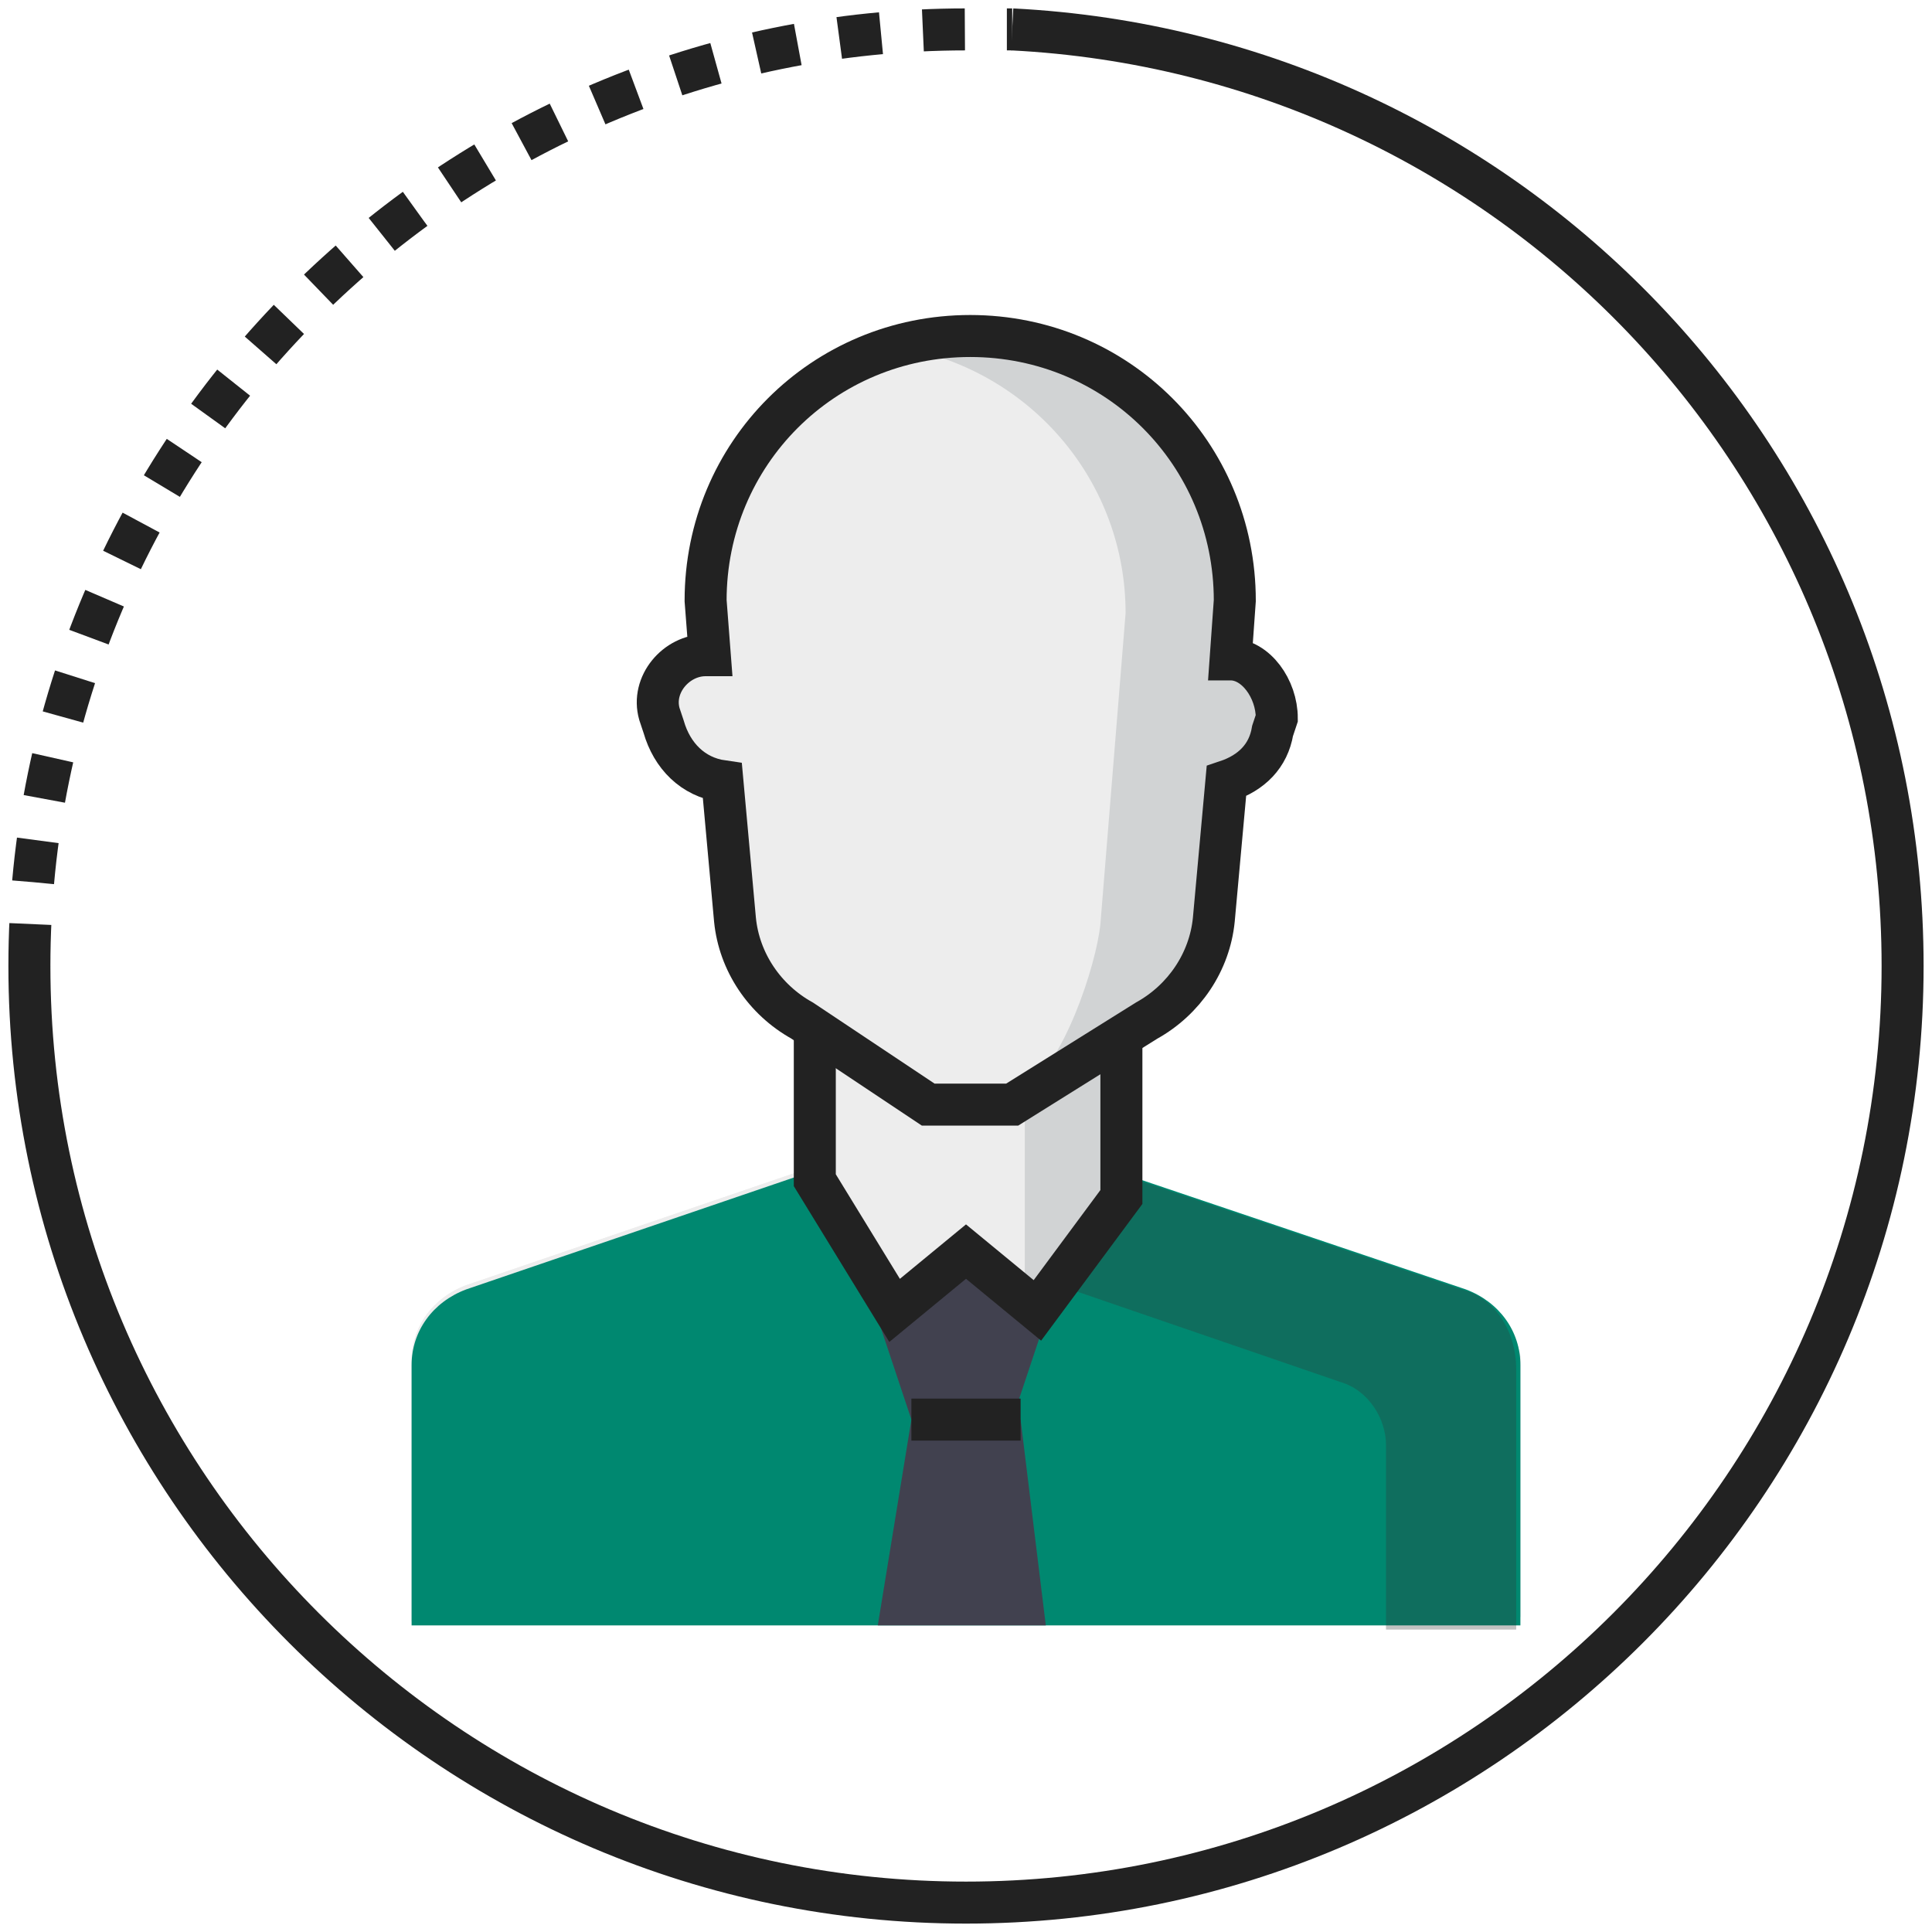<?xml version="1.0" encoding="utf-8"?>
<!-- Generator: Adobe Illustrator 23.0.1, SVG Export Plug-In . SVG Version: 6.00 Build 0)  -->
<svg version="1.1" id="Layer_1" xmlns="http://www.w3.org/2000/svg" xmlns:xlink="http://www.w3.org/1999/xlink" x="0px" y="0px"
	 viewBox="0 0 46 46" style="enable-background:new 0 0 46 46;" xml:space="preserve">
<style type="text/css">
	.st0{display:none;}
	.st1{display:inline;fill:#FFFFFF;}
	.st2{display:inline;fill:#EDEDED;}
	.st3{display:inline;fill:#FFC107;}
	.st4{display:inline;fill:url(#XMLID_2_);}
	.st5{display:inline;fill:none;stroke:#4C5159;stroke-miterlimit:10;}
	.st6{display:inline;fill:none;stroke:#FFFFFF;stroke-miterlimit:10;}
	.st7{display:inline;}
	.st8{fill:none;stroke:#4C5159;stroke-miterlimit:10;}
	.st9{display:inline;opacity:0.3;fill:#414042;enable-background:new    ;}
	.st10{display:inline;fill:url(#XMLID_3_);}
	.st11{display:inline;fill:url(#XMLID_4_);}
	.st12{display:inline;fill:none;stroke:#4C5159;stroke-miterlimit:10;stroke-dasharray:1;}
	.st13{display:inline;fill:#F1F2F2;}
	.st14{display:inline;fill:url(#XMLID_5_);}
	.st15{display:inline;opacity:0.2;fill:#FFFFFF;enable-background:new    ;}
	.st16{display:inline;opacity:0.2;fill:#414042;enable-background:new    ;}
	.st17{fill:none;stroke:#FFFFFF;stroke-miterlimit:10;}
	.st18{display:inline;fill:none;stroke:#4C5159;stroke-miterlimit:10;stroke-dasharray:1.986,1.986;}
	.st19{display:inline;fill:url(#XMLID_6_);}
	.st20{display:inline;fill:url(#XMLID_7_);}
	.st21{display:inline;fill:url(#XMLID_8_);}
	.st22{display:inline;fill:url(#XMLID_9_);}
	.st23{display:inline;fill:url(#XMLID_10_);}
	.st24{display:inline;fill:url(#XMLID_11_);}
	.st25{display:inline;opacity:0.3;}
	.st26{fill:#414042;}
	.st27{display:inline;fill:url(#XMLID_12_);}
	.st28{display:inline;fill:url(#XMLID_13_);}
	.st29{fill:#FFC107;}
	.st30{display:inline;fill:url(#XMLID_14_);}
	.st31{fill:url(#XMLID_15_);}
	.st32{display:inline;fill:url(#XMLID_16_);}
	.st33{fill:#F1F2F2;}
	.st34{opacity:0.3;fill:#414042;enable-background:new    ;}
	.st35{display:inline;fill:#E6E7E8;}
	.st36{display:inline;fill:url(#XMLID_17_);}
	.st37{fill:#EDEDED;}
	.st38{fill:url(#XMLID_18_);}
	.st39{display:inline;fill:url(#XMLID_19_);}
	.st40{display:inline;fill:url(#XMLID_20_);}
	.st41{fill:#E6E7E8;}
	.st42{fill:url(#XMLID_21_);}
	.st43{display:inline;fill:url(#XMLID_22_);}
	.st44{fill:#D1D3D4;}
	.st45{fill:#008870;}
	.st46{opacity:0.3;fill:#353535;}
	.st47{fill:none;stroke:#222222;stroke-miterlimit:10;}
	.st48{fill:#41414F;}
	.st49{fill:none;stroke:#222222;stroke-miterlimit:10;stroke-dasharray:1;}
	.st50{display:inline;fill:url(#XMLID_23_);}
	.st51{display:inline;fill:url(#XMLID_24_);}
	.st52{display:inline;fill:url(#XMLID_25_);}
	.st53{display:inline;fill:url(#XMLID_26_);}
</style>
<g id="bg" class="st0">
	<rect id="XMLID_119_" x="-227" y="-277.2" class="st1" width="500" height="600.3"/>
</g>
<g id="XMLID_361_" class="st0">
	<path id="XMLID_115_" class="st2" d="M44.5,44.4h-43c-0.1,0-0.2-0.1-0.2-0.2V1.8c0-0.1,0.1-0.2,0.2-0.2h43.1c0.1,0,0.2,0.1,0.2,0.2
		v42.5C44.8,44.4,44.7,44.4,44.5,44.4z"/>
	<path id="XMLID_389_" class="st3" d="M34.4,27.9v-2.4l-3.9-0.6c-0.2-0.8-0.5-1.6-1-2.3l2.3-3.1l-1.7-1.7L27,20.1
		c-0.7-0.4-1.5-0.8-2.3-1l-0.6-3.9h-2.4l-0.6,3.9c-0.8,0.2-1.6,0.5-2.3,0.9l-3.1-2.3L14,19.4l2.3,3.1c-0.4,0.7-0.8,1.5-1,2.3
		l-3.9,0.6v2.4l3.9,0.6c0.2,0.8,0.5,1.6,0.9,2.3l-2.3,3.1l1.7,1.7l3.1-2.3c0.7,0.4,1.5,0.8,2.3,1l0.6,3.9H24l0.6-3.9
		c0.8-0.2,1.6-0.5,2.3-0.9l3.1,2.3l1.7-1.7l-2.3-3.1c0.4-0.7,0.8-1.5,1-2.3L34.4,27.9z M23,30.1c-1.9,0-3.4-1.5-3.4-3.4
		s1.5-3.4,3.4-3.4c1.9,0,3.4,1.5,3.4,3.4S24.9,30.1,23,30.1z"/>
	
		<linearGradient id="XMLID_2_" gradientUnits="userSpaceOnUse" x1="1.66" y1="40.643" x2="44.36" y2="40.643" gradientTransform="matrix(1 0 0 -1 0 45.896)">
		<stop  offset="0" style="stop-color:#6874E7"/>
		<stop  offset="0.48" style="stop-color:#747FE9"/>
		<stop  offset="0.985" style="stop-color:#858EEC"/>
	</linearGradient>
	<path id="XMLID_187_" class="st4" d="M44.2,9H1.9C1.8,9,1.7,8.9,1.7,8.8V1.7c0-0.1,0.1-0.2,0.2-0.2h42.3c0.1,0,0.2,0.1,0.2,0.2v7.1
		C44.4,8.9,44.3,9,44.2,9z"/>
	<path id="XMLID_141_" class="st5" d="M16.8,9H1.7V1.7c0-0.1,0.1-0.2,0.2-0.2h42.3c0.1,0,0.2,0.1,0.2,0.2V9H33.3"/>
	<line id="XMLID_140_" class="st5" x1="18.3" y1="9" x2="22.6" y2="9"/>
	<line id="XMLID_139_" class="st6" x1="5.6" y1="5" x2="7.3" y2="5"/>
	<line id="XMLID_138_" class="st6" x1="9" y1="5" x2="10.6" y2="5"/>
	<line id="XMLID_137_" class="st6" x1="12.4" y1="5" x2="14" y2="5"/>
	<line id="XMLID_136_" class="st5" x1="6.9" y1="16.9" x2="11.3" y2="16.9"/>
	<line id="XMLID_133_" class="st5" x1="39.5" y1="16.9" x2="34.2" y2="16.9"/>
	<line id="XMLID_131_" class="st5" x1="6.9" y1="22.2" x2="11.7" y2="22.2"/>
	<line id="XMLID_127_" class="st5" x1="42" y1="22.2" x2="37" y2="22.2"/>
	<line id="XMLID_126_" class="st5" x1="6.9" y1="27.5" x2="9.6" y2="27.5"/>
	<line id="XMLID_124_" class="st5" x1="40.5" y1="27.5" x2="36.8" y2="27.5"/>
	<line id="XMLID_123_" class="st5" x1="6.9" y1="32.8" x2="11.7" y2="32.8"/>
	<line id="XMLID_120_" class="st5" x1="41.3" y1="32.8" x2="34.9" y2="32.8"/>
	<line id="XMLID_118_" class="st5" x1="6.9" y1="38.1" x2="9.6" y2="38.1"/>
	<line id="XMLID_117_" class="st5" x1="13" y1="38.1" x2="17.5" y2="38.1"/>
	<line id="XMLID_116_" class="st5" x1="38.7" y1="38.1" x2="32.4" y2="38.1"/>
	<g id="XMLID_160_" class="st7">
		<path id="XMLID_165_" class="st8" d="M34.5,27.9v-2.4l-3.9-0.6c-0.2-0.8-0.5-1.6-1-2.3l2.3-3.1l-1.7-1.7l-3.1,2.3
			c-0.7-0.4-1.5-0.8-2.3-1l-0.6-3.9h-2.4l-0.6,3.9c-0.8,0.2-1.6,0.5-2.3,0.9l-3.1-2.3l-1.7,1.7l2.3,3.1c-0.4,0.7-0.8,1.5-1,2.3
			l-3.9,0.6v2.4l3.9,0.6c0.2,0.8,0.5,1.6,0.9,2.3L14,33.8l1.7,1.7l3.1-2.3c0.7,0.4,1.5,0.8,2.3,1l0.6,3.9h2.4l0.6-3.9
			c0.8-0.2,1.6-0.5,2.3-0.9l3.1,2.3l1.7-1.7l-2.3-3.1c0.4-0.7,0.8-1.5,1-2.3L34.5,27.9z"/>
		<path id="XMLID_167_" class="st8" d="M26.6,26.7c0,1-0.4,1.8-1,2.5c-0.6,0.6-1.5,1-2.5,1s-1.8-0.4-2.5-1c-0.6-0.6-1-1.5-1-2.5
			s0.4-1.8,1-2.5c0.6-0.6,1.5-1,2.5-1"/>
	</g>
</g>
<g id="XMLID_69_" class="st0">
	<path id="XMLID_83_" class="st3" d="M43.1,31.7H45c0.1,0,0.2-0.1,0.2-0.2V1.8c0-0.1-0.1-0.2-0.2-0.2H5c-0.1,0-0.2,0.1-0.2,0.2v4.1
		v25.6c0,0.1,0.1,0.3,0.3,0.3L43.1,31.7L43.1,31.7z"/>
	<path id="XMLID_161_" class="st9" d="M42.2,6.4H4.8v25c0,0.1,0.1,0.3,0.3,0.3h37.4v-25C42.5,6.5,42.3,6.4,42.2,6.4z"/>
	
		<linearGradient id="XMLID_3_" gradientUnits="userSpaceOnUse" x1="0.782" y1="19.872" x2="41.223" y2="19.872" gradientTransform="matrix(1 0 0 -1 0 45.896)">
		<stop  offset="0" style="stop-color:#6874E7"/>
		<stop  offset="0.48" style="stop-color:#747FE9"/>
		<stop  offset="0.985" style="stop-color:#858EEC"/>
	</linearGradient>
	<path id="XMLID_75_" class="st10" d="M41,37.7H8.8l-7.9,6.7c-0.1,0.1-0.2,0-0.2-0.1V7.8c0-0.1,0.1-0.2,0.2-0.2h40
		c0.1,0,0.2,0.1,0.2,0.2v29.7C41.2,37.6,41.1,37.7,41,37.7z"/>
	<path id="XMLID_82_" class="st5" d="M4.8,5.9V1.8c0-0.1,0.1-0.2,0.2-0.2h40c0.1,0,0.2,0.1,0.2,0.2v29.7c0,0.1-0.1,0.2-0.2,0.2h-1.9
		"/>
	<g id="XMLID_72_" class="st7">
		<path id="XMLID_221_" class="st8" d="M28.5,33.4h-1.9c-0.4,0-0.7-0.3-0.7-0.7l0,0c0-0.4,0.3-0.7,0.7-0.7h1.9
			c0.4,0,0.7,0.3,0.7,0.7l0,0C29.2,33.1,28.9,33.4,28.5,33.4z"/>
		<path id="XMLID_223_" class="st8" d="M21.8,25.4h-0.6c-1.3,0-2.3-1-2.3-2.3l0,0c0-1.3,1-2.3,2.3-2.3h0.6V25.4z"/>
		<path id="XMLID_225_" class="st8" d="M35.9,25.4h0.6c1.3,0,2.3-1,2.3-2.3l0,0c0-1.3-1-2.3-2.3-2.3h-0.6V25.4z"/>
		<path id="XMLID_226_" class="st8" d="M35.9,19.5c-0.7-3.2-3.6-5.6-7-5.6l0,0c-3.6,0-6.7,2.8-7.1,6.3"/>
		<path id="XMLID_222_" class="st8" d="M28.9,32.7c3.9,0,7.1-3.2,7.1-7.1v-6.5"/>
	</g>
	<line id="XMLID_74_" class="st5" x1="4.4" y1="13.6" x2="21.9" y2="13.6"/>
	<line id="XMLID_73_" class="st5" x1="4.4" y1="18.1" x2="18.9" y2="18.1"/>
	<line id="XMLID_76_" class="st5" x1="4.4" y1="22.6" x2="16.1" y2="22.6"/>
	<line id="XMLID_78_" class="st5" x1="4.4" y1="27.2" x2="18" y2="27.2"/>
	<line id="XMLID_79_" class="st5" x1="4.4" y1="31.7" x2="22.1" y2="31.7"/>
</g>
<g id="XMLID_98_" class="st0">
	
		<linearGradient id="XMLID_4_" gradientUnits="userSpaceOnUse" x1="12.978" y1="25.655" x2="33.029" y2="25.655" gradientTransform="matrix(1 0 0 -1 0 45.896)">
		<stop  offset="0" style="stop-color:#6874E7"/>
		<stop  offset="0.48" style="stop-color:#747FE9"/>
		<stop  offset="0.985" style="stop-color:#858EEC"/>
	</linearGradient>
	<path id="XMLID_157_" class="st11" d="M23,7c-5.5,0-10,4.5-10,10c-0.1,7.2,8.8,15.4,9.9,16.4c0.1,0.1,0.2,0.1,0.2,0
		c1.1-1,10-9.2,9.9-16.4C33,11.4,28.5,7,23,7z M23,22.5c-3.1,0-5.5-2.5-5.5-5.5c0-3.1,2.5-5.5,5.5-5.5c3.1,0,5.5,2.5,5.5,5.5
		S26.1,22.5,23,22.5z"/>
	<path id="XMLID_111_" class="st5" d="M29.8,29.1c6,2.6,10.1,8.6,10.1,15.5"/>
	<path id="XMLID_110_" class="st5" d="M6.1,44.6c0-6.9,4.1-12.8,10-15.4"/>
	<path id="XMLID_103_" class="st5" d="M28.9,31c1.8,3.8,2.9,8.5,2.9,13.6"/>
	<path id="XMLID_99_" class="st5" d="M16.1,31.4c-1.7,3.7-2.7,8.3-2.7,13.2"/>
	<line id="XMLID_448_" class="st5" x1="23" y1="34.2" x2="23" y2="44.6"/>
	<line id="XMLID_444_" class="st5" x1="8.7" y1="36.4" x2="37.9" y2="36.4"/>
	<circle id="XMLID_440_" class="st5" cx="23" cy="17" r="5.5"/>
	<path id="XMLID_452_" class="st12" d="M12,28.1c-2.8-2.8-4.6-6.7-4.6-11s1.7-8.2,4.6-11c2.8-2.8,6.7-4.6,11-4.6s8.2,1.7,11,4.6
		c2.8,2.8,4.6,6.7,4.6,11s-1.7,8.2-4.6,11"/>
</g>
<g id="XMLID_171_" class="st0">
	<path id="XMLID_384_" class="st13" d="M26.1,4.8c0-1.2-0.9-2.1-2.1-2.1H3.1C1.9,2.7,1,3.6,1,4.8v38C1,44,2,45,3.1,45H24
		c1.2,0,2.1-0.9,2.1-2.1V4.8z"/>
	
		<linearGradient id="XMLID_5_" gradientUnits="userSpaceOnUse" x1="1.714" y1="7.984" x2="25.714" y2="36.484" gradientTransform="matrix(1 0 0 -1 0 45.896)">
		<stop  offset="0" style="stop-color:#6874E7"/>
		<stop  offset="0.48" style="stop-color:#747FE9"/>
		<stop  offset="0.985" style="stop-color:#858EEC"/>
	</linearGradient>
	<rect id="XMLID_383_" x="1" y="9.1" class="st14" width="25.1" height="29.5"/>
	<line id="XMLID_382_" class="st5" x1="11.1" y1="6" x2="16.4" y2="6"/>
	<line id="XMLID_381_" class="st5" x1="17" y1="6" x2="18.6" y2="6"/>
	<path id="XMLID_367_" class="st15" d="M24,2.7h-2c1.2,0,2.1,0.9,2.1,2.1v38c0,1.2-0.9,2.1-2.1,2.1h2c1.2,0,2.1-0.9,2.1-2.1v-38
		C26.1,3.6,25.2,2.7,24,2.7z"/>
	<path id="XMLID_366_" class="st16" d="M3.1,2.7h2C3.9,2.7,3,3.6,3,4.8v38C3,44,4,45,5.1,45h-2C2,45,1,44,1,42.8v-38
		C1,3.6,2,2.7,3.1,2.7z"/>
	<path id="XMLID_173_" class="st5" d="M26.1,6V4.8c0-1.2-0.9-2.1-2.1-2.1H3.1C1.9,2.7,1,3.6,1,4.8v38C1,44,2,45,3.1,45H24
		c1.2,0,2.1-0.9,2.1-2.1V26.3"/>
	<g id="XMLID_188_" class="st7">
		<path id="XMLID_190_" class="st17" d="M23,24.8v-2l-3.2-0.5c-0.2-0.7-0.4-1.3-0.8-1.9l1.9-2.6l-1.4-1.4l-2.6,1.9
			c-0.6-0.4-1.2-0.6-1.9-0.8l-0.5-3.2h-2L12,17.5c-0.7,0.2-1.3,0.4-1.9,0.8l-2.6-1.9l-1.4,1.4L8,20.4c-0.4,0.6-0.6,1.2-0.8,1.9
			L4,22.8v2l3.2,0.5C7.4,26,7.6,26.6,8,27.2l-1.9,2.6l1.4,1.4l2.6-1.9c0.6,0.4,1.2,0.6,1.9,0.8l0.5,3.2h2L15,30
			c0.7-0.2,1.3-0.4,1.9-0.8l2.6,1.9l1.4-1.4L19,27.2c0.4-0.6,0.6-1.2,0.8-1.9L23,24.8z"/>
		<circle id="XMLID_189_" class="st17" cx="13.6" cy="23.8" r="2.9"/>
	</g>
	<path id="XMLID_364_" class="st9" d="M24.7,21.8l1.5-1.1V8.1L24.7,7l-1.4,1.4l1.9,2.6c-0.4,0.6-0.6,1.2-0.8,1.9l-3.2,0.5v2l3.2,0.5
		c0.2,0.7,0.4,1.3,0.8,1.9l-1.9,2.6L24.7,21.8z"/>
	<path id="XMLID_198_" class="st3" d="M41,15.4v-2l-3.2-0.5c-0.2-0.7-0.4-1.3-0.8-1.9l1.9-2.6L37.6,7L35,9c-0.6-0.4-1.2-0.6-1.9-0.8
		L32.6,5h-2l-0.5,3.2c-0.7,0.2-1.3,0.4-1.9,0.8l-2.5-2l-1.4,1.4l1.9,2.6c-0.4,0.6-0.6,1.2-0.8,1.9l-3.2,0.5v2l3.2,0.5
		c0.2,0.7,0.4,1.3,0.8,1.9l-1.9,2.6l1.4,1.4l2.6-1.9c0.6,0.4,1.2,0.6,1.9,0.8l0.5,3.2h2l0.5-3.2c0.7-0.2,1.3-0.4,1.9-0.8l2.6,1.9
		l1.4-1.4L37,17.8c0.4-0.6,0.6-1.2,0.8-1.9L41,15.4z M31.6,17.3c-1.6,0-2.9-1.3-2.9-2.9s1.3-2.9,2.9-2.9c1.6,0,2.9,1.3,2.9,2.9
		S33.2,17.3,31.6,17.3z"/>
	<path id="XMLID_199_" class="st18" d="M31.6,1C39,1,45,7,45,14.4s-6,13.4-13.4,13.4"/>
</g>
<g id="XMLID_113_" class="st0">
	<path id="XMLID_162_" class="st2" d="M9.8,26.6h28.5l7,6c0.1,0,0.1,0,0.1-0.1V5.4c0-0.1-0.1-0.2-0.2-0.2H9.8
		c-0.1,0-0.2,0.1-0.2,0.2v21C9.6,26.5,9.7,26.6,9.8,26.6z"/>
	<path id="XMLID_193_" class="st9" d="M37.2,12.2H9.6v14.2c0,0.1,0.1,0.2,0.2,0.2h27.6V12.4C37.4,12.3,37.3,12.2,37.2,12.2z"/>
	
		<linearGradient id="XMLID_6_" gradientUnits="userSpaceOnUse" x1="0.503" y1="18.793" x2="36.362" y2="18.793" gradientTransform="matrix(1 0 0 -1 0 45.896)">
		<stop  offset="0" style="stop-color:#6874E7"/>
		<stop  offset="0.48" style="stop-color:#747FE9"/>
		<stop  offset="0.985" style="stop-color:#858EEC"/>
	</linearGradient>
	<path id="XMLID_216_" class="st19" d="M36.2,34.8H7.6l-7,6c-0.1,0-0.1,0-0.1-0.1V13.6c0-0.1,0.1-0.2,0.2-0.2h35.5
		c0.1,0,0.2,0.1,0.2,0.2v21C36.4,34.7,36.3,34.8,36.2,34.8z"/>
	<path id="XMLID_204_" class="st5" d="M38.9,27.1l6.5,5.5c0.1,0,0.1,0,0.1-0.1V5.4c0-0.1-0.1-0.2-0.2-0.2H9.8
		c-0.1,0-0.2,0.1-0.2,0.2v6.4"/>
	<path id="XMLID_715_" class="st3" d="M9.5,27.5l-2.4-1.2H7l-2.3,1.3c-0.1,0.1-0.3,0-0.2-0.2l0.4-2.6c0-0.1,0-0.1,0-0.1L3,22.9
		c-0.1-0.1,0-0.3,0.1-0.3l2.6-0.4c0.1,0,0.1,0,0.1-0.1l1.1-2.4c0.1-0.1,0.2-0.1,0.3,0l1.2,2.4l0.1,0.1l2.6,0.3
		c0.1,0,0.2,0.2,0.1,0.3l-1.9,1.9c0,0-0.1,0.1,0,0.1l0.5,2.6C9.8,27.5,9.6,27.6,9.5,27.5z"/>
	<path id="XMLID_202_" class="st3" d="M20.9,27.5l-2.4-1.2h-0.1l-2.3,1.3c-0.1,0.1-0.3,0-0.2-0.2l0.4-2.6c0-0.1,0-0.1,0-0.1
		l-1.9-1.8c-0.1-0.1,0-0.3,0.1-0.3l2.6-0.4c0.1,0,0.1,0,0.1-0.1l1.1-2.4c0.1-0.1,0.2-0.1,0.3,0l1.2,2.4l0.1,0.1l2.6,0.3
		c0.1,0,0.2,0.2,0.1,0.3l-1.9,1.9c0,0-0.1,0.1,0,0.1l0.5,2.6C21.2,27.5,21,27.6,20.9,27.5z"/>
	<path id="XMLID_203_" class="st3" d="M32.3,27.5L30,26.3h-0.1l-2.3,1.3c-0.1,0.1-0.3,0-0.2-0.2l0.4-2.6c0-0.1,0-0.1,0-0.1l-1.9-1.8
		c-0.1-0.1,0-0.3,0.1-0.3l2.6-0.4c0.1,0,0.1,0,0.1-0.1l1.1-2.4c0.1-0.1,0.2-0.1,0.3,0l1.2,2.4l0.1,0.1l2.6,0.3
		c0.1,0,0.2,0.2,0.1,0.3l-1.9,1.9c0,0-0.1,0.1,0,0.1l0.5,2.6C32.6,27.5,32.5,27.6,32.3,27.5z"/>
</g>
<g id="XMLID_108_" class="st0">
	
		<linearGradient id="XMLID_7_" gradientUnits="userSpaceOnUse" x1="18.824" y1="12.254" x2="29.199" y2="28.879" gradientTransform="matrix(1 0 0 -1 0 45.896)">
		<stop  offset="0" style="stop-color:#6874E7"/>
		<stop  offset="0.48" style="stop-color:#747FE9"/>
		<stop  offset="0.985" style="stop-color:#858EEC"/>
	</linearGradient>
	<path id="XMLID_718_" class="st20" d="M25.2,25.6v-2.8c0.5-0.2,0.8-0.7,0.8-1.2l0.3-3.9c0-1.8-1.4-3.2-3.2-3.2s-3.2,1.4-3.2,3.2
		l0.3,3.9c0,0.5,0.3,1,0.8,1.2l0.2,0.1v2.6l-4.5,1.6V31l13.1,0.2v-4L25.2,25.6z"/>
	<g id="XMLID_206_" class="st7">
		<path id="XMLID_210_" class="st8" d="M16.3,31.4v-3.5c0-0.3,0.2-0.6,0.5-0.7l4.3-1.5v-2.4"/>
		<path id="XMLID_209_" class="st8" d="M29.7,31.4v-3.5c0-0.3-0.2-0.6-0.5-0.7l-4.3-1.5v-2.4"/>
		<path id="XMLID_208_" class="st8" d="M26.2,17.9c0-1.8-1.4-3.2-3.2-3.2s-3.2,1.4-3.2,3.2l0.3,3.9c0,0.5,0.3,1,0.8,1.2l1.6,1h1
			l1.6-1c0.5-0.2,0.8-0.7,0.8-1.2L26.2,17.9z"/>
		<polyline id="XMLID_207_" class="st8" points="21.1,25.7 22.3,27.1 23.7,27.1 25,25.7 		"/>
	</g>
	<circle id="XMLID_212_" class="st5" cx="23" cy="23" r="15"/>
	<line id="XMLID_214_" class="st5" x1="13.7" y1="31.4" x2="32.6" y2="31.4"/>
	<line id="XMLID_217_" class="st5" x1="23" y1="3.3" x2="23" y2="6.5"/>
	<line id="XMLID_213_" class="st5" x1="32.8" y1="6" x2="31.2" y2="8.7"/>
	<line id="XMLID_218_" class="st5" x1="40" y1="13.2" x2="37.3" y2="14.8"/>
	<line id="XMLID_219_" class="st5" x1="42.7" y1="23" x2="39.5" y2="23"/>
	<line id="XMLID_227_" class="st5" x1="40" y1="32.9" x2="37.3" y2="31.3"/>
	<line id="XMLID_229_" class="st5" x1="32.8" y1="40.1" x2="31.2" y2="37.3"/>
	<line id="XMLID_231_" class="st5" x1="22.9" y1="42.7" x2="22.9" y2="39.5"/>
	<line id="XMLID_232_" class="st5" x1="13.1" y1="40" x2="14.7" y2="37.2"/>
	<line id="XMLID_233_" class="st5" x1="5.9" y1="32.7" x2="8.7" y2="31.2"/>
	<line id="XMLID_234_" class="st5" x1="3.3" y1="22.8" x2="6.5" y2="22.9"/>
	<line id="XMLID_235_" class="st5" x1="6.1" y1="13" x2="8.8" y2="14.6"/>
	<line id="XMLID_236_" class="st5" x1="13.3" y1="5.9" x2="14.9" y2="8.6"/>
	<circle id="XMLID_237_" class="st3" cx="22.9" cy="0.7" r="1.8"/>
	<circle id="XMLID_238_" class="st3" cx="34.1" cy="3.6" r="1.8"/>
	<circle id="XMLID_239_" class="st3" cx="42.3" cy="11.8" r="1.8"/>
	<circle id="XMLID_240_" class="st3" cx="45.3" cy="23" r="1.8"/>
	<circle id="XMLID_241_" class="st3" cx="42.4" cy="34.1" r="1.8"/>
	<circle id="XMLID_242_" class="st3" cx="34.2" cy="42.3" r="1.8"/>
	<circle id="XMLID_243_" class="st3" cx="23" cy="45.3" r="1.8"/>
	<circle id="XMLID_244_" class="st3" cx="11.8" cy="42.3" r="1.8"/>
	<circle id="XMLID_245_" class="st3" cx="3.6" cy="34.1" r="1.8"/>
	<circle id="XMLID_246_" class="st3" cx="0.7" cy="22.9" r="1.8"/>
	<circle id="XMLID_247_" class="st3" cx="3.7" cy="11.8" r="1.8"/>
	<circle id="XMLID_248_" class="st3" cx="11.9" cy="3.6" r="1.8"/>
</g>
<g id="XMLID_220_" class="st0">
	<path id="XMLID_413_" class="st2" d="M44.8,44.7H1.3l0,0V1.5c0-0.1,0.1-0.2,0.2-0.2h43.1c0.1,0,0.2,0.1,0.2,0.2V44.7z"/>
	
		<linearGradient id="XMLID_8_" gradientUnits="userSpaceOnUse" x1="1.659" y1="40.843" x2="44.359" y2="40.843" gradientTransform="matrix(1 0 0 -1 0 45.896)">
		<stop  offset="0" style="stop-color:#6874E7"/>
		<stop  offset="0.48" style="stop-color:#747FE9"/>
		<stop  offset="0.985" style="stop-color:#858EEC"/>
	</linearGradient>
	<path id="XMLID_409_" class="st21" d="M44.2,8.8H1.9c-0.1,0-0.2-0.1-0.2-0.2V1.5c0-0.1,0.1-0.2,0.2-0.2h42.3c0.1,0,0.2,0.1,0.2,0.2
		v7.1C44.4,8.7,44.3,8.8,44.2,8.8z"/>
	<path id="XMLID_408_" class="st5" d="M16.8,8.8H1.7V1.5c0-0.1,0.1-0.2,0.2-0.2h42.3c0.1,0,0.2,0.1,0.2,0.2v7.3H33.3"/>
	<line id="XMLID_407_" class="st5" x1="18.3" y1="8.8" x2="22.6" y2="8.8"/>
	<line id="XMLID_406_" class="st6" x1="5.6" y1="4.8" x2="7.3" y2="4.8"/>
	<line id="XMLID_405_" class="st6" x1="9" y1="4.8" x2="10.6" y2="4.8"/>
	<line id="XMLID_404_" class="st6" x1="12.4" y1="4.8" x2="14" y2="4.8"/>
	
		<linearGradient id="XMLID_9_" gradientUnits="userSpaceOnUse" x1="19.586" y1="5.672" x2="25.493" y2="5.672" gradientTransform="matrix(1 0 0 -1 0 45.896)">
		<stop  offset="0" style="stop-color:#6874E7"/>
		<stop  offset="0.48" style="stop-color:#747FE9"/>
		<stop  offset="0.985" style="stop-color:#858EEC"/>
	</linearGradient>
	<path id="XMLID_252_" class="st22" d="M19.6,36v8.3c0,0.1,0.1,0.2,0.2,0.1l2.8-1.1l2.8,1.1c0.1,0,0.2,0,0.2-0.1V36H19.6z"/>
	<path id="XMLID_477_" class="st5" d="M19.6,39v5.3c0,0.1,0.1,0.2,0.2,0.1l2.8-1.1l2.8,1.1c0.1,0,0.2,0,0.2-0.1V39"/>
	<path id="XMLID_253_" class="st9" d="M25.5,36h-5.9v4l2.8-1.5c0.1-0.1,0.3-0.1,0.4,0l2.7,1.4V36z"/>
	<path id="XMLID_201_" class="st3" d="M29.6,40.4l-6.8-3.5c-0.1-0.1-0.3-0.1-0.4,0l-6.7,3.6C15.4,40.7,15,40.4,15,40l1.2-7.5
		c0-0.1,0-0.3-0.1-0.4l-5.5-5.2c-0.3-0.3-0.1-0.7,0.2-0.8l7.5-1.2c0.1,0,0.3-0.1,0.3-0.3l3.3-6.9c0.2-0.3,0.6-0.3,0.8,0l3.5,6.8
		c0.1,0.1,0.2,0.2,0.3,0.2l7.5,1c0.4,0,0.5,0.5,0.3,0.8L29,32c-0.1,0.1-0.2,0.3-0.1,0.4l1.4,7.5C30.3,40.2,29.9,40.5,29.6,40.4z"/>
	<path id="XMLID_256_" class="st18" d="M10.8,40.8c-3-3-4.8-7.1-4.8-11.7s1.9-8.7,4.8-11.7s7.1-4.8,11.7-4.8s8.7,1.9,11.7,4.8
		S39,24.5,39,29.1s-1.9,8.7-4.8,11.7"/>
</g>
<g id="XMLID_276_" class="st0">
	
		<linearGradient id="XMLID_10_" gradientUnits="userSpaceOnUse" x1="4.678" y1="21.393" x2="44.185" y2="21.393" gradientTransform="matrix(1 0 0 -1 0 45.896)">
		<stop  offset="0" style="stop-color:#6874E7"/>
		<stop  offset="0.48" style="stop-color:#747FE9"/>
		<stop  offset="0.985" style="stop-color:#858EEC"/>
	</linearGradient>
	<circle id="XMLID_251_" class="st23" cx="24.4" cy="24.5" r="19.8"/>
	<circle id="XMLID_254_" class="st1" cx="24.4" cy="24.5" r="14.3"/>
	<circle id="XMLID_255_" class="st3" cx="24.4" cy="24.5" r="3.6"/>
	<line id="XMLID_284_" class="st5" x1="24.4" y1="24.5" x2="8.4" y2="8.3"/>
	<polyline id="XMLID_273_" class="st5" points="5.4,1.7 5.4,5.4 1.8,5.4 	"/>
	<polyline id="XMLID_285_" class="st5" points="8.4,4.6 8.4,8.3 4.7,8.3 	"/>
	<path id="XMLID_282_" class="st18" d="M20.3,16.9c1.9-1.1,4.3-1.4,6.6-0.7c2.3,0.7,4.1,2.2,5.2,4.1c1.1,1.9,1.4,4.3,0.7,6.6
		s-2.2,4.1-4.1,5.2c-1.9,1.1-4.3,1.4-6.6,0.7s-4.1-2.2-5.2-4.1c-1.1-1.9-1.4-4.3-0.7-6.6c0.4-1.5,1.3-2.8,2.3-3.8"/>
	<path id="XMLID_287_" class="st5" d="M21.7,21.8c0.7-0.7,1.6-1.1,2.7-1.1c1.1,0,2,0.4,2.7,1.1s1.1,1.6,1.1,2.7c0,1.1-0.4,2-1.1,2.7
		c-0.7,0.7-1.6,1.1-2.7,1.1c-1.1,0-2-0.4-2.7-1.1c-0.7-0.7-1.1-1.6-1.1-2.7"/>
	<path id="XMLID_279_" class="st5" d="M14.3,14.4c2.6-2.6,6.2-4.2,10.1-4.2c4,0,7.5,1.6,10.1,4.2s4.2,6.2,4.2,10.1
		c0,4-1.6,7.5-4.2,10.1s-6.2,4.2-10.1,4.2c-4,0-7.5-1.6-10.1-4.2c-2.6-2.6-4.2-6.2-4.2-10.1c0-3.3,1.1-6.3,2.9-8.7"/>
</g>
<g id="XMLID_278_" class="st0">
	
		<linearGradient id="XMLID_11_" gradientUnits="userSpaceOnUse" x1="9.733" y1="30.043" x2="34.474" y2="30.043" gradientTransform="matrix(1 0 0 -1 0 45.896)">
		<stop  offset="0" style="stop-color:#6874E7"/>
		<stop  offset="0.48" style="stop-color:#747FE9"/>
		<stop  offset="0.985" style="stop-color:#858EEC"/>
	</linearGradient>
	<path id="XMLID_388_" class="st24" d="M34.5,17.4v-3.1l-2.6-0.7c-0.2-1.1-0.7-2.1-1.2-3L32.3,8L30,5.8l-2.6,1.5
		c-0.9-0.6-1.9-1-3-1.2l-0.7-2.9h-3.1l-0.7,2.9c-1.1,0.2-2,0.7-2.9,1.2l-2.5-1.5L12.1,8l1.5,2.5c-0.6,0.9-1,1.9-1.2,3l-2.6,0.8v3.1
		l2.6,0.6c0.2,1.1,0.7,2.1,1.2,3L12,23.5l2.2,2.2l2.6-1.4c0.9,0.6,1.9,1,3,1.2l0.7,3h3.1l0.7-3c1.1-0.2,2.1-0.7,3-1.2l2.6,1.5
		l2.2-2.2l-1.6-2.5c0.6-0.9,1-1.9,1.2-3L34.5,17.4z M22,20.3c-2.5,0-4.4-2-4.4-4.4s2-4.4,4.4-4.4c2.5,0,4.4,2,4.4,4.4
		S24.4,20.3,22,20.3z"/>
	<path id="XMLID_595_" class="st3" d="M6.1,11.7L6.1,11.7h-6.3l-0.1,0.1l3.2,4.8h6.7L6.1,11.7z"/>
	<path id="XMLID_374_" class="st5" d="M3,16.6l-3.2-4.8c0,0,0-0.1,0.1-0.1h6.2l0,0l3.6,4.9"/>
	<path id="XMLID_291_" class="st9" d="M13.6,21.1L12,23.5l2.2,2.2l2.6-1.4c0.9,0.6,1.9,1,3,1.2l0.7,3h3.1l0.7-3
		c1.1-0.2,2.1-0.7,3-1.2l2.6,1.5l2.2-2.2l-1.6-2.5c0.6-0.9,1-1.9,1.2-3l2.6-0.7v-2.8h-7.8H26c0.1,0.4,0.2,0.8,0.2,1.3
		c0,2.5-2,4.4-4.4,4.4c-2.5,0-4.4-2-4.4-4.4c0-0.4,0.1-0.9,0.2-1.3h-6h-2v2.9l2.6,0.6C12.6,19.2,13,20.1,13.6,21.1z"/>
	<path id="XMLID_373_" class="st3" d="M11.7,16.6H3v26c0,0.1,0.1,0.2,0.2,0.2H42c0.1,0,0.2-0.1,0.2-0.2v-24l4.1-5.1l0,0h-8.8l0,0
		l-2.7,3.1h-8C26.8,16.6,11.7,16.6,11.7,16.6z"/>
	<path id="XMLID_599_" class="st15" d="M46.2,13.5h-8.8l0,0l0,0l0,0l-2.7,3l-0.1,26c0,0.1-0.1,0.2-0.2,0.2H42c0.1,0,0.2-0.1,0.2-0.2
		v-24L46.2,13.5C46.2,13.6,46.2,13.5,46.2,13.5z"/>
	<path id="XMLID_372_" class="st5" d="M11.7,16.6H3v26c0,0.1,0.1,0.2,0.2,0.2H42c0.1,0,0.2-0.1,0.2-0.2v-24l4.1-5.1l0,0h-8.8l0,0
		l-2.7,3.1h-8C26.8,16.6,11.7,16.6,11.7,16.6z"/>
	<line id="XMLID_371_" class="st5" x1="34.6" y1="42.8" x2="34.6" y2="19"/>
	<line id="XMLID_368_" class="st5" x1="40.3" y1="19" x2="36.9" y2="19"/>
	<polyline id="XMLID_307_" class="st5" points="15.4,29.3 17.6,31.6 22.6,26.6 	"/>
	<path id="XMLID_308_" class="st12" d="M25.3,29.1c0,3.5-2.8,6.3-6.3,6.3s-6.3-2.8-6.3-6.3s2.8-6.3,6.3-6.3"/>
	<path id="XMLID_288_" class="st5" d="M19,22.8c3.5,0,6.3,2.8,6.3,6.3"/>
</g>
<g id="XMLID_289_" class="st0">
	<circle id="XMLID_280_" class="st3" cx="25" cy="11.8" r="5.6"/>
	<path id="XMLID_306_" class="st1" d="M42.8,28.6l-0.5-0.1c1.2-0.2,2.1-1.3,2.1-2.6c0-1.4-1.2-2.6-2.6-2.6h-10h-6.3
		c0,0,2.2-5.5,2.2-8c0-1.2,0.3-3.6-0.5-4.7c-0.3-0.5-2.4-0.5-2.7,0c0,0-2,6.2-3.3,8c-0.7,1-3.6,4.8-3.6,4.8H14v16.9h2.6
		c0.6,0,1.1,0.2,1.5,0.6l2.6,2.7c0.5,0.5,1.1,0.8,1.8,0.8h14.9c1.4,0,2.6-1.2,2.6-2.6c0-1.1-0.8-2.1-1.8-2.5l1.9-0.2
		c1.4,0,2.6-1.2,2.6-2.6c0-1.1-0.7-2-1.6-2.4l1.8-0.2c1.4,0,2.6-1.2,2.6-2.6C45.4,29.7,44.3,28.6,42.8,28.6z"/>
	<g id="XMLID_290_" class="st25">
		<path id="XMLID_299_" class="st26" d="M37.3,41.8H22.4c-0.7,0-1.3-0.3-1.8-0.8L18,38.4c-0.4-0.4-0.9-0.6-1.5-0.6h-2.6v2.5h2.6
			c0.6,0,1.1,0.2,1.5,0.6l2.6,2.7c0.5,0.5,1.1,0.8,1.8,0.8h14.9c1.4,0,2.6-1.2,2.6-2.6c0-0.5-0.1-0.9-0.3-1.3
			C39.2,41.2,38.3,41.8,37.3,41.8z"/>
	</g>
	<path id="XMLID_747_" class="st5" d="M38.2,33.8h4.5c1.4,0,2.6-1.2,2.6-2.6l0,0c0-1.4-1.2-2.6-2.6-2.6h-4.5"/>
	<path id="XMLID_746_" class="st5" d="M33.6,39.1h6.3c1.4,0,2.6-1.2,2.6-2.6l0,0c0-1.4-1.2-2.6-2.6-2.6h-6.3"/>
	<path id="XMLID_745_" class="st5" d="M34.7,39.1h2.5c1.4,0,2.6,1.2,2.6,2.6l0,0c0,1.4-1.2,2.6-2.6,2.6H22.3c-0.7,0-1.3-0.3-1.8-0.8
		l-2.6-2.7c-0.4-0.4-0.9-0.6-1.5-0.6h-1.6"/>
	<path id="XMLID_744_" class="st5" d="M33.6,28.6h8.1c1.4,0,2.6-1.2,2.6-2.6l0,0c0-1.4-1.2-2.6-2.6-2.6h-10h-6.3c0,0,2.2-5.5,2.2-8
		c0-1.2,0.3-3.6-0.5-4.7c-0.3-0.5-2.4-0.5-2.7,0c0,0-2,6.2-3.3,8c-0.7,1-3.6,4.8-3.6,4.8h-1.7"/>
	
		<linearGradient id="XMLID_12_" gradientUnits="userSpaceOnUse" x1="0.825" y1="3.176" x2="14.992" y2="25.509" gradientTransform="matrix(1 0 0 -1 0 45.896)">
		<stop  offset="0" style="stop-color:#6874E7"/>
		<stop  offset="0.48" style="stop-color:#747FE9"/>
		<stop  offset="0.985" style="stop-color:#858EEC"/>
	</linearGradient>
	<path id="XMLID_281_" class="st27" d="M14.9,20.5H0.6v22.3h14.3c0.2,0,0.3-0.1,0.3-0.3V20.7C15.2,20.6,15,20.5,14.9,20.5z"/>
	<line id="XMLID_312_" class="st5" x1="25" y1="2.7" x2="25" y2="5.2"/>
	<line id="XMLID_311_" class="st5" x1="30.8" y1="1.7" x2="28.3" y2="6.1"/>
	<line id="XMLID_313_" class="st5" x1="32.9" y1="7.2" x2="30.7" y2="8.5"/>
	<line id="XMLID_314_" class="st5" x1="36.6" y1="11.8" x2="31.6" y2="11.8"/>
	<line id="XMLID_315_" class="st5" x1="32.9" y1="16.3" x2="30.7" y2="15.1"/>
	<line id="XMLID_319_" class="st5" x1="17.1" y1="16.3" x2="19.3" y2="15"/>
	<line id="XMLID_322_" class="st5" x1="13.4" y1="11.7" x2="18.4" y2="11.7"/>
	<line id="XMLID_325_" class="st5" x1="17.1" y1="7.2" x2="19.3" y2="8.4"/>
	<line id="XMLID_327_" class="st5" x1="19.3" y1="1.7" x2="21.8" y2="6"/>
</g>
<g id="XMLID_36_" class="st0">
	
		<linearGradient id="XMLID_13_" gradientUnits="userSpaceOnUse" x1="1.603" y1="22.893" x2="44.403" y2="22.893" gradientTransform="matrix(1 0 0 -1 0 45.896)">
		<stop  offset="0" style="stop-color:#6874E7"/>
		<stop  offset="0.48" style="stop-color:#747FE9"/>
		<stop  offset="0.985" style="stop-color:#858EEC"/>
	</linearGradient>
	<path id="XMLID_61_" class="st28" d="M44.4,25.6v-5.4L39.8,19c-0.4-1.8-1.2-3.6-2.1-5.1l2.7-4.4l-3.8-3.9l-4.5,2.7
		c-1.6-1-3.3-1.7-5.1-2.1l-1.3-4.9h-5.4L19,6c-1.8,0.4-3.5,1.1-5.1,2.1L9.6,5.5L5.7,9.3l2.6,4.3c-1,1.6-1.7,3.3-2.1,5.1l-4.6,1.4
		v5.4l4.6,1.1c0.4,1.8,1.2,3.6,2.1,5.1l-2.7,4.2l3.8,3.9l4.5-2.4c1.6,1,3.3,1.7,5.1,2.1l1.3,5.2h5.4l1.2-5.2
		c1.8-0.4,3.6-1.2,5.1-2.1l4.5,2.6l3.9-3.8L37.7,32c1-1.6,1.7-3.3,2.1-5.1L44.4,25.6z M22.8,35c-6.7,0-12.1-5.4-12.1-12.1
		s5.4-12.1,12.1-12.1S34.9,16.3,34.9,23C34.9,29.6,29.5,35,22.8,35z"/>
	<path id="XMLID_412_" class="st9" d="M39,36.8l-6.5-6.6c-1.3,1.7-3,3.1-5,3.9l3.8,3.9c0.2-0.1,0.5-0.3,0.7-0.4l4,2.3L39,36.8z"/>
	<g id="XMLID_158_" class="st7">
		<path id="XMLID_318_" class="st29" d="M36.7,41.4l4.3-4.6l-11.7-12l1.6-4.5v-0.1l-4.7-4.7c-0.2,0-0.4-0.1-0.6-0.2l-4.3,0.5
			c-0.1,0-0.1,0.2-0.1,0.3l3.8,3.8l-1.4,3.8L19.7,25l-3.8-3.8c-0.1-0.1-0.2-0.1-0.3,0.1L15,25.5c0,0.2,0.1,0.4,0.2,0.6l4.9,5h0.1
			l4.9-1.7L36.7,41.4z"/>
	</g>
	<path id="XMLID_317_" class="st5" d="M26.3,34.5c-1.1,0.3-2.2,0.5-3.4,0.5c-6.6,0-12-5.4-12-12s5.4-12,12-12s12,5.4,12,12
		c0,1.1-0.2,2.2-0.4,3.2"/>
	<path id="XMLID_471_" class="st5" d="M41,36.8L29.1,24.9l1.6-4.5v-0.1l-4.8-4.8h-0.1l-4.7,0.4c-0.1,0-0.1,0.2-0.1,0.3l3.5,3.7
		l-1.4,3.8L19.4,25l-3.5-3.7c-0.1-0.1-0.2-0.1-0.3,0.1L15,26.2v0.1l4.8,4.8h0.1l4.9-1.7l11.9,11.9"/>
	<line id="XMLID_329_" class="st5" x1="22" y1="6.2" x2="24" y2="6.2"/>
	<line id="XMLID_323_" class="st5" x1="34.2" y1="10.5" x2="35.6" y2="11.9"/>
	<line id="XMLID_330_" class="st5" x1="39.8" y1="22.1" x2="39.8" y2="24.1"/>
	<line id="XMLID_332_" class="st5" x1="23.9" y1="39.9" x2="22" y2="39.9"/>
	<line id="XMLID_333_" class="st5" x1="11.8" y1="35.7" x2="10.4" y2="34.3"/>
	<line id="XMLID_334_" class="st5" x1="6.1" y1="24.1" x2="6.1" y2="22.1"/>
	<line id="XMLID_337_" class="st5" x1="10.3" y1="11.9" x2="11.7" y2="10.5"/>
</g>
<g id="XMLID_331_" class="st0">
	<path id="XMLID_464_" class="st2" d="M44.8,40.6H1.3l0,0V3.4c0-0.1,0.1-0.2,0.2-0.2h43.1c0.1,0,0.2,0.1,0.2,0.2V40.6z"/>
	
		<linearGradient id="XMLID_14_" gradientUnits="userSpaceOnUse" x1="1.659" y1="38.943" x2="44.359" y2="38.943" gradientTransform="matrix(1 0 0 -1 0 45.896)">
		<stop  offset="0" style="stop-color:#6874E7"/>
		<stop  offset="0.48" style="stop-color:#747FE9"/>
		<stop  offset="0.985" style="stop-color:#858EEC"/>
	</linearGradient>
	<path id="XMLID_463_" class="st30" d="M44.2,10.7H1.9c-0.1,0-0.2-0.1-0.2-0.2V3.4c0-0.1,0.1-0.2,0.2-0.2h42.3
		c0.1,0,0.2,0.1,0.2,0.2v7.1C44.4,10.6,44.3,10.7,44.2,10.7z"/>
	<path id="XMLID_454_" class="st5" d="M16.8,10.7H1.7V3.4c0-0.1,0.1-0.2,0.2-0.2h42.3c0.1,0,0.2,0.1,0.2,0.2v7.3H33.3"/>
	<line id="XMLID_439_" class="st5" x1="18.3" y1="10.7" x2="22.6" y2="10.7"/>
	<line id="XMLID_429_" class="st6" x1="5.6" y1="6.6" x2="7.3" y2="6.6"/>
	<line id="XMLID_418_" class="st6" x1="9" y1="6.6" x2="10.6" y2="6.6"/>
	<line id="XMLID_417_" class="st6" x1="12.4" y1="6.6" x2="14" y2="6.6"/>
	<g id="XMLID_348_" class="st7">
		<path id="XMLID_350_" class="st8" d="M14.1,21.9H39c0.1,0,0.2,0.1,0.2,0.3l-3.6,12.9c0,0.1-0.1,0.1-0.2,0.1H14.6
			c-0.1,0-0.2-0.1-0.2-0.1L9.8,18.6c0-0.1-0.1-0.1-0.2-0.1H4"/>
		<line id="XMLID_351_" class="st8" x1="15.6" y1="26.3" x2="35.1" y2="26.3"/>
		<line id="XMLID_375_" class="st8" x1="17.1" y1="30.7" x2="33.4" y2="30.7"/>
		<circle id="XMLID_328_" class="st29" cx="19.1" cy="40.1" r="2.7"/>
		<circle id="XMLID_48_" class="st29" cx="30.7" cy="40.1" r="2.7"/>
		<circle id="XMLID_363_" class="st8" cx="19.1" cy="40.1" r="2.7"/>
		<circle id="XMLID_359_" class="st8" cx="30.7" cy="40.1" r="2.7"/>
	</g>
</g>
<g id="XMLID_400_" class="st0">
	<g id="XMLID_341_" class="st7">
		
			<linearGradient id="XMLID_15_" gradientUnits="userSpaceOnUse" x1="4.203" y1="26.455" x2="38.503" y2="26.455" gradientTransform="matrix(1 0 0 -1 0 45.896)">
			<stop  offset="0" style="stop-color:#6874E7"/>
			<stop  offset="0.48" style="stop-color:#747FE9"/>
			<stop  offset="0.985" style="stop-color:#858EEC"/>
		</linearGradient>
		<path id="XMLID_497_" class="st31" d="M34.2,6H8.7l-3,4.8l-1.5,2.6l17,19.4c0.1,0.1,0.1,0.1,0.2,0l17.1-19.4L34.2,6z"/>
		<path id="XMLID_496_" class="st8" d="M5.7,10.8l-1.5,2.6l17,19.4c0.1,0.1,0.1,0.1,0.2,0l17.1-19.4L34.2,6H13"/>
		<line id="XMLID_495_" class="st8" x1="4.2" y1="13.5" x2="38.5" y2="13.5"/>
		<line id="XMLID_539_" class="st8" x1="21.3" y1="33" x2="13.5" y2="15.1"/>
		<line id="XMLID_494_" class="st8" x1="21.3" y1="32.5" x2="29" y2="15.1"/>
		<line id="XMLID_491_" class="st8" x1="21.3" y1="15.1" x2="21.3" y2="32.5"/>
		<polyline id="XMLID_484_" class="st8" points="17.5,5.8 13,11.9 11.8,10.4 		"/>
		<polyline id="XMLID_535_" class="st8" points="25.7,5.8 21.2,11.9 17.1,6.7 		"/>
		<polyline id="XMLID_468_" class="st8" points="33.9,5.8 29.3,11.9 25.3,6.7 		"/>
		<g id="XMLID_343_">
			<line id="XMLID_466_" class="st8" x1="8.7" y1="1.3" x2="8.7" y2="3.5"/>
			<line id="XMLID_416_" class="st8" x1="12.9" y1="3.6" x2="11" y2="4.8"/>
			<line id="XMLID_414_" class="st8" x1="12.9" y1="8.4" x2="11" y2="7.3"/>
			<line id="XMLID_411_" class="st8" x1="8.8" y1="10.8" x2="8.8" y2="8.6"/>
			<line id="XMLID_349_" class="st8" x1="4.6" y1="8.5" x2="6.6" y2="7.3"/>
			<line id="XMLID_344_" class="st8" x1="4.6" y1="3.7" x2="6.5" y2="4.8"/>
		</g>
		<circle id="XMLID_342_" class="st29" cx="8.7" cy="6" r="1.9"/>
	</g>
	<line id="XMLID_356_" class="st5" x1="3.1" y1="21.3" x2="5.8" y2="21.3"/>
	<line id="XMLID_362_" class="st5" x1="35.2" y1="21.3" x2="42.9" y2="21.3"/>
	<line id="XMLID_353_" class="st5" x1="3.1" y1="29.1" x2="5.8" y2="29.1"/>
	<line id="XMLID_358_" class="st5" x1="3.1" y1="36.9" x2="5.8" y2="36.9"/>
	<line id="XMLID_360_" class="st5" x1="3.1" y1="44.7" x2="5.8" y2="44.7"/>
	<line id="XMLID_379_" class="st5" x1="9.6" y1="29.1" x2="14.3" y2="29.1"/>
	<line id="XMLID_387_" class="st5" x1="29.5" y1="29.1" x2="40.6" y2="29.1"/>
	<line id="XMLID_378_" class="st5" x1="9.6" y1="36.9" x2="14.7" y2="36.9"/>
	<line id="XMLID_380_" class="st5" x1="17.2" y1="36.9" x2="40.6" y2="36.9"/>
	<line id="XMLID_376_" class="st5" x1="9.6" y1="44.7" x2="22.8" y2="44.7"/>
	<line id="XMLID_385_" class="st5" x1="32.5" y1="44.7" x2="25.8" y2="44.7"/>
</g>
<g id="XMLID_391_" class="st0">
	<path id="XMLID_447_" class="st2" d="M43.3,43.2H2.7l0,0V3c0-0.1,0.1-0.2,0.2-0.2H43c0.1,0,0.2,0.1,0.2,0.2L43.3,43.2L43.3,43.2z"
		/>
	
		<linearGradient id="XMLID_16_" gradientUnits="userSpaceOnUse" x1="3.103" y1="39.593" x2="42.903" y2="39.593" gradientTransform="matrix(1 0 0 -1 0 45.896)">
		<stop  offset="0" style="stop-color:#6874E7"/>
		<stop  offset="0.48" style="stop-color:#747FE9"/>
		<stop  offset="0.985" style="stop-color:#858EEC"/>
	</linearGradient>
	<path id="XMLID_446_" class="st32" d="M42.7,9.8H3.3c-0.1,0-0.2-0.1-0.2-0.2V3c0-0.1,0.1-0.2,0.2-0.2h39.4c0.1,0,0.2,0.1,0.2,0.2
		v6.6C42.9,9.7,42.8,9.8,42.7,9.8z"/>
	<path id="XMLID_445_" class="st5" d="M17.3,9.8H3.1V3c0-0.1,0.1-0.2,0.2-0.2h39.4c0.1,0,0.2,0.1,0.2,0.2v6.8H32.6"/>
	<line id="XMLID_443_" class="st5" x1="18.6" y1="9.8" x2="22.7" y2="9.8"/>
	<line id="XMLID_442_" class="st6" x1="6.8" y1="6" x2="8.3" y2="6"/>
	<line id="XMLID_441_" class="st6" x1="10" y1="6" x2="11.5" y2="6"/>
	<line id="XMLID_438_" class="st6" x1="13.1" y1="6" x2="14.6" y2="6"/>
	<path id="XMLID_423_" class="st3" d="M27.5,22.5L20,26.8c-0.1,0.1-0.3,0-0.3-0.2V18c0-0.2,0.2-0.3,0.3-0.2l7.5,4.3
		C27.7,22.2,27.7,22.4,27.5,22.5L20,26.8c-0.1,0.1-0.3,0-0.3-0.2V18c0-0.2,0.2-0.3,0.3-0.2l7.5,4.3C27.7,22.2,27.7,22.4,27.5,22.5z"
		/>
	<line id="XMLID_426_" class="st18" x1="20.7" y1="36.4" x2="39.9" y2="36.4"/>
	<line id="XMLID_425_" class="st5" x1="7.4" y1="36.4" x2="18.7" y2="36.4"/>
	<line id="XMLID_427_" class="st5" x1="18.2" y1="38.4" x2="18.2" y2="34.4"/>
</g>
<g id="XMLID_320_" class="st0">
	<g id="XMLID_424_" class="st7">
		<path id="XMLID_512_" class="st33" d="M41.3,21.9c0-1.5-1.2-2.7-2.7-2.7v5.4C40.1,24.7,41.3,23.4,41.3,21.9z"/>
		<path id="XMLID_511_" class="st33" d="M18.8,32L18.8,32c1.7,0,3-1.4,3-3v-1.3L17,26.1l-0.6,5.3L18.8,32z"/>
		<path id="XMLID_510_" class="st29" d="M14.8,38.2h-0.2c-0.1,0-0.2-0.1-0.2-0.2V27.7h4.4v6.6C18.7,36.5,16.9,38.2,14.8,38.2z"/>
		<path id="XMLID_509_" class="st8" d="M21.8,27.7V29c0,1.7-1.4,3-3,3l0,0"/>
		<rect id="XMLID_450_" x="8.1" y="18.7" class="st33" width="3.1" height="6.5"/>
		<polyline id="XMLID_449_" class="st8" points="11.2,25.2 8.1,25.2 8.1,18.7 11.2,18.7 		"/>
		<path id="XMLID_437_" class="st33" d="M38.6,31.3V12.6c0-0.1-0.1-0.2-0.2-0.2l-15.8,4.5l0.3,10.2l15.5,4.4
			C38.5,31.5,38.6,31.4,38.6,31.3z"/>
		<path id="XMLID_436_" class="st8" d="M22.6,16.9l15.8-4.5c0.1,0,0.2,0.1,0.2,0.2v18.7c0,0.1-0.1,0.2-0.2,0.2l-15.5-4.4"/>
		<rect id="XMLID_435_" x="14.3" y="27.7" class="st34" width="4.4" height="1.1"/>
		<path id="XMLID_434_" class="st29" d="M23.2,27.7H10.8c-0.1,0-0.2-0.1-0.2-0.2V16.4c0-0.1,0.1-0.2,0.2-0.2h12.4
			c0.1,0,0.2,0.1,0.2,0.2v11.1C23.4,27.6,23.3,27.7,23.2,27.7z"/>
		<line id="XMLID_433_" class="st8" x1="17" y1="23.5" x2="23.4" y2="23.5"/>
		<line id="XMLID_432_" class="st8" x1="15.5" y1="23.5" x2="13.8" y2="23.5"/>
		<path id="XMLID_431_" class="st8" d="M38.6,19.2c1.5,0,2.7,1.2,2.7,2.7s-1.2,2.7-2.7,2.7"/>
	</g>
	<path id="XMLID_469_" class="st18" d="M7.1,38.9C3,34.8,0.5,29.2,0.5,23S3,11.2,7.1,7.1"/>
	<path id="XMLID_467_" class="st5" d="M38.9,38.9c-4.1,4.1-9.7,6.6-15.9,6.6S11.2,43,7.1,38.9"/>
	<path id="XMLID_465_" class="st18" d="M38.9,7.1c4.1,4.1,6.6,9.7,6.6,15.9S43,34.8,38.9,38.9"/>
	<path id="XMLID_461_" class="st5" d="M7.1,7.1C11.2,3,16.8,0.5,23,0.5S34.8,3,38.9,7.1"/>
</g>
<g id="XMLID_401_" class="st0">
	<path id="XMLID_523_" class="st2" d="M37.8,1.2H2.4c-0.1,0-0.2,0.1-0.2,0.2v43.4H38V1.4C38,1.3,37.9,1.2,37.8,1.2z"/>
	<path id="XMLID_522_" class="st35" d="M37.8,1.2H34c0.1,0,0.2,0.1,0.2,0.2v43.4H38V1.4C38,1.3,37.9,1.2,37.8,1.2z"/>
	<polygon id="XMLID_419_" class="st3" points="2.2,44.8 2.2,40.6 2.8,40.6 14.8,28.4 21.9,35.4 38,20.1 38,44.8 	"/>
	
		<linearGradient id="XMLID_17_" gradientUnits="userSpaceOnUse" x1="0.453" y1="37.187" x2="44.188" y2="47.17" gradientTransform="matrix(1 0 0 -1 0 45.896)">
		<stop  offset="0" style="stop-color:#6874E7"/>
		<stop  offset="0.48" style="stop-color:#747FE9"/>
		<stop  offset="0.985" style="stop-color:#858EEC"/>
	</linearGradient>
	<path id="XMLID_521_" class="st36" d="M37.8,1.2H2.4c-0.1,0-0.2,0.1-0.2,0.3v5.7H38V1.5C38,1.3,37.9,1.2,37.8,1.2z"/>
	<path id="XMLID_520_" class="st5" d="M37.6,7.2V1.6c0-0.1-0.1-0.2-0.2-0.2H2.9c-0.1,0-0.2,0.1-0.2,0.2v5.6h23.2"/>
	<line id="XMLID_519_" class="st6" x1="5.7" y1="4.5" x2="6.9" y2="4.5"/>
	<line id="XMLID_518_" class="st6" x1="8.5" y1="4.5" x2="9.7" y2="4.5"/>
	<line id="XMLID_517_" class="st6" x1="11.4" y1="4.5" x2="12.6" y2="4.5"/>
	<polyline id="XMLID_516_" class="st5" points="33.4,18.8 6.6,18.8 6.6,9.6 	"/>
	<line id="XMLID_420_" class="st5" x1="27.4" y1="7.2" x2="29.3" y2="7.2"/>
	<polyline id="XMLID_472_" class="st5" points="43.6,13.9 21.9,35.4 14.8,28.4 2.8,40.6 2.2,40.6 	"/>
	<polyline id="XMLID_481_" class="st5" points="40.4,13.6 43.8,13.6 43.8,17 	"/>
	<line id="XMLID_480_" class="st5" x1="38" y1="19.4" x2="38" y2="44.8"/>
	<line id="XMLID_483_" class="st5" x1="6.5" y1="44.8" x2="6.5" y2="36.9"/>
	<line id="XMLID_479_" class="st5" x1="11" y1="44.8" x2="11" y2="32.3"/>
	<line id="XMLID_485_" class="st5" x1="15.6" y1="44.8" x2="15.6" y2="28.9"/>
	<line id="XMLID_486_" class="st5" x1="20.1" y1="44.8" x2="20.1" y2="33.9"/>
	<line id="XMLID_488_" class="st5" x1="24.6" y1="44.8" x2="24.6" y2="32.9"/>
	<line id="XMLID_489_" class="st5" x1="29.2" y1="44.8" x2="29.2" y2="28.2"/>
	<line id="XMLID_490_" class="st5" x1="33.7" y1="44.8" x2="33.7" y2="23.9"/>
</g>
<g id="XMLID_428_" class="st0">
	<g id="XMLID_422_" class="st7">
		<path id="XMLID_478_" class="st37" d="M43.7,36.6H2.3l0,0V1.2C2.3,1.1,2.4,1,2.5,1h41c0.1,0,0.2,0.1,0.2,0.2V36.6z"/>
		
			<linearGradient id="XMLID_18_" gradientUnits="userSpaceOnUse" x1="2.703" y1="41.343" x2="43.361" y2="41.343" gradientTransform="matrix(1 0 0 -1 0 45.896)">
			<stop  offset="0" style="stop-color:#6874E7"/>
			<stop  offset="0.48" style="stop-color:#747FE9"/>
			<stop  offset="0.985" style="stop-color:#858EEC"/>
		</linearGradient>
		<path id="XMLID_476_" class="st38" d="M43.1,8.1H2.9C2.8,8.1,2.7,8,2.7,7.9V1.2C2.7,1.1,2.8,1,2.9,1h40.3c0.1,0,0.2,0.1,0.2,0.2
			v6.7C43.3,8,43.3,8.1,43.1,8.1z"/>
		<path id="XMLID_475_" class="st8" d="M17.1,8.1H2.7V1.2C2.7,1.1,2.8,1,2.9,1h40.3c0.1,0,0.2,0.1,0.2,0.2v6.9H32.8"/>
		<line id="XMLID_474_" class="st8" x1="18.5" y1="8.1" x2="22.7" y2="8.1"/>
		<line id="XMLID_473_" class="st17" x1="6.5" y1="4.3" x2="8" y2="4.3"/>
		<line id="XMLID_462_" class="st17" x1="9.7" y1="4.3" x2="11.2" y2="4.3"/>
		<line id="XMLID_460_" class="st17" x1="12.9" y1="4.3" x2="14.5" y2="4.3"/>
	</g>
	<path id="XMLID_421_" class="st3" d="M22.8,30.6L22.8,30.6c-1.7,0-3.1-1.4-3.1-3.1v-5.6c0-1.7,1.4-3.1,3.1-3.1l0,0
		c1.7,0,3.1,1.4,3.1,3.1v5.6C26,29.1,24.6,30.6,22.8,30.6z"/>
	<path id="XMLID_451_" class="st3" d="M23,41.6L23,41.6c-1.7,0-3.1-1.4-3.1-3.1v-5.6c0-1.7,1.4-3.1,3.1-3.1l0,0
		c1.7,0,3.1,1.4,3.1,3.1v5.6C26.2,40.2,24.7,41.6,23,41.6z"/>
	<g id="XMLID_502_" class="st7">
		<path id="XMLID_499_" class="st8" d="M22.8,33.9L22.8,33.9c-2.7,0-4.9-2.2-4.9-4.9v-8.8c0-2.7,2.2-4.9,4.9-4.9l0,0
			c2.7,0,4.9,2.2,4.9,4.9v5"/>
		<path id="XMLID_500_" class="st8" d="M22.8,26.3L22.8,26.3c2.7,0,4.9,2.2,4.9,4.9V40c0,2.7-2.2,4.9-4.9,4.9l0,0
			c-2.7,0-4.9-2.2-4.9-4.9v-5"/>
		<line id="XMLID_501_" class="st8" x1="22.8" y1="21.1" x2="22.8" y2="24.2"/>
		<line id="XMLID_498_" class="st8" x1="22.8" y1="37" x2="22.8" y2="40.1"/>
		<line id="XMLID_507_" class="st8" x1="22.8" y1="29" x2="22.8" y2="32.1"/>
	</g>
</g>
<g id="XMLID_163_" class="st0">
	<path id="XMLID_324_" class="st3" d="M18.6,34.9v-5c0.8-0.4,1.4-1.3,1.4-2.2l0.6-7c0-3.2-2.6-5.8-5.8-5.8S9,17.5,9,20.7l0.6,7
		c0.1,0.9,0.6,1.8,1.5,2.2l0.4,0.2v4.7l-8.2,3v7L26.8,45v-7.3L18.6,34.9z"/>
	<g id="XMLID_550_" class="st7">
		<line id="XMLID_557_" class="st8" x1="9" y1="2" x2="9" y2="4.6"/>
		<line id="XMLID_555_" class="st8" x1="13.7" y1="4.7" x2="11.5" y2="6"/>
		<line id="XMLID_554_" class="st8" x1="13.7" y1="10.1" x2="11.5" y2="8.9"/>
		<line id="XMLID_553_" class="st8" x1="9" y1="12.9" x2="9" y2="10.3"/>
		<line id="XMLID_552_" class="st8" x1="4.3" y1="10.2" x2="6.5" y2="8.9"/>
		<line id="XMLID_551_" class="st8" x1="4.2" y1="4.8" x2="6.5" y2="6"/>
	</g>
	
		<linearGradient id="XMLID_19_" gradientUnits="userSpaceOnUse" x1="21.839" y1="28.393" x2="45.84" y2="46.393" gradientTransform="matrix(1 0 0 -1 0 45.896)">
		<stop  offset="0" style="stop-color:#6874E7"/>
		<stop  offset="0.48" style="stop-color:#747FE9"/>
		<stop  offset="0.985" style="stop-color:#858EEC"/>
	</linearGradient>
	<path id="XMLID_534_" class="st39" d="M46.1,15.1H27.3l-4.6,4h-0.1v-18C22.6,1,22.7,1,22.7,1h23.4c0.1,0,0.1,0.1,0.1,0.1V15
		C46.3,15.1,46.2,15.1,46.1,15.1z"/>
	<g id="XMLID_524_" class="st7">
		<g id="XMLID_558_">
			<path id="XMLID_562_" class="st8" d="M2.6,45v-6.3c0-0.6,0.4-1.1,0.9-1.3l7.7-2.6v-4.3"/>
			<path id="XMLID_561_" class="st8" d="M26.8,45v-6.3c0-0.6-0.4-1.1-0.9-1.3l-7.7-2.6v-4.3"/>
			<path id="XMLID_560_" class="st8" d="M20.6,20.6c0-3.2-2.6-5.8-5.8-5.8S9,17.4,9,20.6l0.6,7c0.1,0.9,0.6,1.8,1.5,2.2l2.8,1.9h1.9
				l2.9-1.9c0.8-0.4,1.4-1.3,1.5-2.2L20.6,20.6z"/>
			<polyline id="XMLID_559_" class="st8" points="11.3,34.8 13.5,37.2 16.1,37.2 18.2,34.8 			"/>
		</g>
		<line id="XMLID_556_" class="st8" x1="-0.2" y1="45" x2="29.6" y2="45"/>
	</g>
	<line id="XMLID_529_" class="st6" x1="25.8" y1="4.3" x2="42.8" y2="4.3"/>
	<line id="XMLID_527_" class="st6" x1="25.9" y1="8.1" x2="42.9" y2="8.1"/>
	<line id="XMLID_530_" class="st6" x1="26.1" y1="11.9" x2="36.3" y2="11.9"/>
</g>
<g id="XMLID_455_" class="st0">
	<path id="XMLID_575_" class="st5" d="M14.4,15.4c0.7,1.1,1.1,2.2,1.3,3.2"/>
	
		<linearGradient id="XMLID_20_" gradientUnits="userSpaceOnUse" x1="8.203" y1="14.855" x2="37.878" y2="14.855" gradientTransform="matrix(1 0 0 -1 0 45.896)">
		<stop  offset="0" style="stop-color:#6874E7"/>
		<stop  offset="0.48" style="stop-color:#747FE9"/>
		<stop  offset="0.985" style="stop-color:#858EEC"/>
	</linearGradient>
	<path id="XMLID_503_" class="st40" d="M37.8,34L20.1,16.3c-0.1-0.1-0.2-0.1-0.2-0.1l-8.5,3.1c-0.1,0-0.1,0.1-0.1,0.1l-0.3,1l-1.1,3
		L8.2,28c0,0.1,0,0.2,0.1,0.2l17.6,17.6c0.1,0.1,0.2,0.1,0.3,0l11.6-11.6C37.9,34.2,37.9,34.1,37.8,34z M15.2,23.2
		c-0.5,0.5-1.4,0.5-1.9,0s-0.5-1.4,0-1.9s1.4-0.5,1.9,0C15.7,21.9,15.7,22.7,15.2,23.2z"/>
	<path id="XMLID_547_" class="st6" d="M17.6,27.7l-0.8,0.8c-0.4,0.4-0.4,1.1,0,1.5l0,0c0.4,0.4,1.1,0.4,1.5,0l1.4-1.4
		c0.4-0.4,0.4-1.1,0-1.5l0,0L19.5,27l0,0c-0.4-0.4-0.4-1.1,0-1.5l1.4-1.4c0.4-0.4,1.1-0.4,1.5,0l0,0c0.4,0.4,0.4,1.1,0,1.5l-0.8,0.8
		"/>
	<g id="XMLID_536_" class="st7">
		<rect id="XMLID_453_" x="16" y="5.6" class="st29" width="25.9" height="3.4"/>
		<rect id="XMLID_456_" x="28.1" y="8.9" class="st29" width="3.4" height="6.3"/>
		<rect id="XMLID_457_" x="35.9" y="8.9" class="st29" width="3.4" height="8.1"/>
		<polyline id="XMLID_345_" class="st8" points="18.6,8.9 42,8.9 42,5.6 17.1,5.6 		"/>
		<path id="XMLID_546_" class="st29" d="M10,15.7h6.3c0.6,0,1-0.5,1-1V1.1c0-0.6-0.5-1-1-1H10c-0.6,0-1,0.5-1,1v13.6
			C9,15.2,9.5,15.7,10,15.7z"/>
		<polyline id="XMLID_541_" class="st8" points="39.4,8.9 39.4,16.9 35.8,16.9 35.8,10.1 		"/>
		<polyline id="XMLID_538_" class="st8" points="31.5,8.9 31.5,15.3 28.1,15.3 28.1,10.1 		"/>
		<path id="XMLID_540_" class="st8" d="M9,3.9c-2.2,0-4,1.8-4,4s1.8,4,4,4"/>
		<line id="XMLID_537_" class="st8" x1="14.6" y1="7.9" x2="11.8" y2="7.9"/>
	</g>
	<path id="XMLID_548_" class="st6" d="M25.8,39L25,38.1c-0.4-0.4-0.4-1.1,0-1.5l4.2-4.2c0.4-0.4,1.1-0.4,1.5,0l0.9,0.9
		c0.4,0.4,0.4,1.1,0,1.5L27.3,39C26.9,39.4,26.2,39.4,25.8,39z"/>
	<g id="XMLID_549_" class="st7">
		<path id="XMLID_571_" class="st17" d="M22.4,35.4l-2.2-2.2c-0.1-0.1-0.1-0.2,0-0.2l5.3-5.3c0.1-0.1,0.2-0.1,0.2,0l2.2,2.2"/>
		<line id="XMLID_570_" class="st17" x1="22.6" y1="30.1" x2="24.9" y2="32.3"/>
	</g>
	<path id="XMLID_577_" class="st5" d="M15.1,21.5c-1.5,1.5-5.1,0.5-8-2.4s-3.9-6.4-2.4-8"/>
	<path id="XMLID_576_" class="st5" d="M4.7,11.1C5.6,10.2,7.3,10.2,9,11"/>
</g>
<g id="XMLID_184_" class="st0">
	<g id="XMLID_458_" class="st7">
		<path id="XMLID_597_" class="st37" d="M42.4,1.5H3.5c-0.1,0-0.2,0.1-0.2,0.2v42.6h39.4V1.7C42.7,1.6,42.6,1.5,42.4,1.5z"/>
		<path id="XMLID_596_" class="st41" d="M42.4,1.5h-4.2c0.1,0,0.2,0.1,0.2,0.2v42.6h4.2V1.7C42.7,1.6,42.6,1.5,42.4,1.5z"/>
		
			<linearGradient id="XMLID_21_" gradientUnits="userSpaceOnUse" x1="1.392" y1="36.139" x2="49.428" y2="47.104" gradientTransform="matrix(1 0 0 -1 0 45.896)">
			<stop  offset="0" style="stop-color:#6874E7"/>
			<stop  offset="0.48" style="stop-color:#747FE9"/>
			<stop  offset="0.985" style="stop-color:#858EEC"/>
		</linearGradient>
		<path id="XMLID_588_" class="st42" d="M42.4,1.5H3.5c-0.1,0-0.2,0.1-0.2,0.3v6.3h39.4V1.8C42.7,1.6,42.6,1.5,42.4,1.5z"/>
		<path id="XMLID_586_" class="st8" d="M42.1,8.1V1.9c0-0.1-0.1-0.2-0.2-0.2H4c-0.1,0-0.2,0.1-0.2,0.2v6.2h25.4"/>
		<line id="XMLID_584_" class="st17" x1="7.2" y1="5.1" x2="8.5" y2="5.1"/>
		<line id="XMLID_583_" class="st17" x1="10.3" y1="5.1" x2="11.6" y2="5.1"/>
		<line id="XMLID_578_" class="st17" x1="13.4" y1="5.1" x2="14.7" y2="5.1"/>
		<line id="XMLID_504_" class="st8" x1="31" y1="8.1" x2="33.1" y2="8.1"/>
	</g>
	<path id="XMLID_183_" class="st3" d="M31.5,19.8H15c-0.1,0-0.2-0.1-0.2-0.2v-7c0-0.1,0.1-0.2,0.2-0.2h16.5c0.1,0,0.2,0.1,0.2,0.2v7
		C31.6,19.7,31.6,19.8,31.5,19.8z"/>
	<path id="XMLID_182_" class="st3" d="M19.4,35.9H2.9c-0.1,0-0.2-0.1-0.2-0.2v-7c0-0.1,0.1-0.2,0.2-0.2h16.5c0.1,0,0.2,0.1,0.2,0.2
		v7C19.5,35.8,19.5,35.9,19.4,35.9z"/>
	<path id="XMLID_146_" class="st3" d="M43.5,35.9H27c-0.1,0-0.2-0.1-0.2-0.2v-7c0-0.1,0.1-0.2,0.2-0.2h16.5c0.1,0,0.2,0.1,0.2,0.2v7
		C43.7,35.8,43.6,35.9,43.5,35.9z"/>
	<path id="XMLID_542_" class="st5" d="M31.5,19.8H15c-0.1,0-0.2-0.1-0.2-0.2v-7c0-0.1,0.1-0.2,0.2-0.2h16.5c0.1,0,0.2,0.1,0.2,0.2v7
		C31.6,19.7,31.6,19.8,31.5,19.8z"/>
	<path id="XMLID_544_" class="st5" d="M19.4,35.9H2.9c-0.1,0-0.2-0.1-0.2-0.2v-7c0-0.1,0.1-0.2,0.2-0.2h16.5c0.1,0,0.2,0.1,0.2,0.2
		v7C19.5,35.8,19.5,35.9,19.4,35.9z"/>
	<path id="XMLID_565_" class="st5" d="M43.5,35.9H27c-0.1,0-0.2-0.1-0.2-0.2v-7c0-0.1,0.1-0.2,0.2-0.2h16.5c0.1,0,0.2,0.1,0.2,0.2v7
		C43.7,35.8,43.6,35.9,43.5,35.9z"/>
	<path id="XMLID_568_" class="st5" d="M11.1,26.5V24c0-0.1,0.1-0.1,0.1-0.1h24.4c0.1,0,0.1,0.1,0.1,0.1v2.5"/>
	<line id="XMLID_569_" class="st5" x1="23.2" y1="23.9" x2="23.2" y2="21.5"/>
	<path id="XMLID_591_" class="st5" d="M0.2,44.5V40c0-0.1,0.1-0.1,0.2-0.1h45.1c0.1,0,0.2,0.1,0.2,0.1v4.5"/>
	<line id="XMLID_590_" class="st5" x1="11.2" y1="39.9" x2="11.2" y2="37.5"/>
	<line id="XMLID_592_" class="st5" x1="36.2" y1="39.9" x2="36.2" y2="37.5"/>
	<line id="XMLID_593_" class="st5" x1="23.2" y1="44.5" x2="23.2" y2="39.5"/>
	<line id="XMLID_572_" class="st5" x1="18.1" y1="16.1" x2="19.9" y2="16.1"/>
	<line id="XMLID_567_" class="st5" x1="22.3" y1="16.1" x2="24.1" y2="16.1"/>
	<line id="XMLID_579_" class="st5" x1="26.5" y1="16.1" x2="28.3" y2="16.1"/>
	<line id="XMLID_582_" class="st5" x1="6" y1="32.2" x2="7.8" y2="32.2"/>
	<line id="XMLID_581_" class="st5" x1="10.2" y1="32.2" x2="12" y2="32.2"/>
	<line id="XMLID_580_" class="st5" x1="14.4" y1="32.2" x2="16.2" y2="32.2"/>
	<line id="XMLID_589_" class="st5" x1="30" y1="32.2" x2="31.8" y2="32.2"/>
	<line id="XMLID_587_" class="st5" x1="34.2" y1="32.2" x2="36" y2="32.2"/>
	<line id="XMLID_585_" class="st5" x1="38.4" y1="32.2" x2="40.2" y2="32.2"/>
</g>
<g id="XMLID_298_" class="st0">
	
		<linearGradient id="XMLID_22_" gradientUnits="userSpaceOnUse" x1="1.749" y1="22.793" x2="44.258" y2="22.793" gradientTransform="matrix(1 0 0 -1 0 45.896)">
		<stop  offset="0" style="stop-color:#6874E7"/>
		<stop  offset="0.48" style="stop-color:#747FE9"/>
		<stop  offset="0.985" style="stop-color:#858EEC"/>
	</linearGradient>
	<path id="XMLID_304_" class="st43" d="M44.3,25.3v-4.5l-7.2-1c-0.4-1.5-1-3-1.8-4.3l4.4-5.8l-3.2-3.2l-5.8,4.4
		c-1.3-0.8-2.7-1.4-4.3-1.8l-1-7.2h-4.5l-1,7.2c-1.5,0.4-2.9,1-4.2,1.8L9.9,6.5L6.7,9.7l4.3,5.8c-0.8,1.3-1.4,2.7-1.8,4.3l-7.2,1
		v4.5l7.2,1.1c0.4,1.5,1,3,1.8,4.3l-4.4,5.8l3.2,3.2l5.8-4.4c1.3,0.8,2.7,1.4,4.3,1.8l1,7.2h4.5l1.1-7.2c1.5-0.4,3-1,4.3-1.8
		l5.8,4.4l3.2-3.2l-4.4-5.8c0.8-1.3,1.4-2.7,1.8-4.3L44.3,25.3z M23,31.6c-4.8,0-8.6-3.9-8.6-8.6c0-4.8,3.9-8.6,8.6-8.6
		s8.6,3.9,8.6,8.6C31.6,27.8,27.8,31.6,23,31.6z"/>
	<path id="XMLID_56_" class="st5" d="M30.9,26.4c-0.4,1-1.1,2-1.8,2.7c-0.8,0.8-1.7,1.4-2.7,1.8c-1,0.4-2.2,0.7-3.4,0.7
		s-2.3-0.2-3.4-0.7c-1-0.4-2-1.1-2.7-1.8c-0.8-0.8-1.4-1.7-1.8-2.7s-0.7-2.2-0.7-3.4s0.2-2.3,0.7-3.4c0.4-1,1.1-2,1.8-2.7
		c0.8-0.8,1.7-1.4,2.7-1.8"/>
	<path id="XMLID_57_" class="st3" d="M23,13.4V23h9.6c0,0-0.1-4-2.5-6.5C30.1,16.5,27.8,13.6,23,13.4z"/>
	<polyline id="XMLID_58_" class="st5" points="23,10.4 23,23 35.8,23 	"/>
	<line id="XMLID_62_" class="st5" x1="23" y1="18.8" x2="27.4" y2="14.4"/>
	<line id="XMLID_59_" class="st5" x1="23" y1="23" x2="30" y2="16.4"/>
	<line id="XMLID_64_" class="st5" x1="27.7" y1="23.2" x2="31.8" y2="19"/>
	<path id="XMLID_55_" class="st5" d="M32.6,23c0-2.7-1.1-5.1-2.8-6.8c-1.7-1.7-4.2-2.8-6.8-2.8"/>
</g>
<g>
	<path id="XMLID_354_" class="st37" d="M34.8,30.7l-8-2.7v-3.4c0.9-0.5,1.7-1.4,1.8-2.5l0.3-3.4c0.7-0.3,1.2-1,1.2-1.8
		c0-0.7-0.4-1.3-0.9-1.6l0.1-0.6c0-3.6-2.9-6.5-6.5-6.5s-6.1,2.9-6.1,6.5l0.1,0.6c-0.5,0.3-0.8,0.9-0.8,1.5c0,0.8,0.5,1.5,1.2,1.8
		l0.5,3.5c0.1,1,0.7,2,1.6,2.5v0.6v2.6l-8.2,2.8c-0.8,0.3-1.3,1-1.3,1.8v6.2h26.3v-6.2C36.1,31.7,35.6,30.9,34.8,30.7z"/>
	<path id="XMLID_347_" class="st37" d="M34.8,30.7l-8-2.7v-3.4c0.9-0.5,1.7-1.4,1.8-2.5l0.3-3.4c0.7-0.3,1.2-1,1.2-1.8
		c0-0.7-0.4-1.3-0.9-1.6l0.1-0.6c0-3.6-2.9-6.5-6.5-6.5s-6.1,2.9-6.1,6.5l0.1,0.6c-0.5,0.3-0.8,0.9-0.8,1.5c0,0.8,0.5,1.5,1.2,1.8
		l0.5,3.5c0.1,1,0.7,2,1.6,2.5v0.6v2.6l-8.2,2.8c-0.8,0.3-1.3,1-1.3,1.8v6.2h26.3v-6.2C36.1,31.7,35.6,30.9,34.8,30.7z"/>
	<path id="XMLID_156_" class="st44" d="M34.8,30.7l-8-2.7v-3.4c0.9-0.5,1.7-1.4,1.8-2.5l0.3-3.4c0.7-0.3,1.2-1,1.2-1.8
		c0-0.7-0.4-1.3-0.9-1.6l0.1-0.6c0-3.6-2.9-6.5-6.5-6.5c-0.4,0-0.8,0-1.2,0.1c3,0.6,5.2,3.2,5.2,6.3L26.2,22c-0.1,1-0.9,3.4-1.8,3.9
		v5.4l8,3.7c0.8,0.3,1.3,3.5,1.3,3.5h2.5v-6.2C36.1,31.7,35.6,30.9,34.8,30.7z"/>
	<path id="XMLID_346_" class="st45" d="M26.9,28l8,2.7c0.8,0.3,1.3,1,1.3,1.8v6.2H9.8v-6.2c0-0.8,0.5-1.5,1.3-1.8l8.2-2.8l3.6,6.3
		L26.9,28z"/>
	<path id="XMLID_487_" class="st46" d="M34.8,30.7l-8-2.7l-1.6,2.6l6.7,2.3c0.7,0.2,1.1,0.9,1.1,1.5v4.4h3.1v-6.2
		C36.1,31.7,35.6,30.9,34.8,30.7z"/>
	<path id="XMLID_336_" class="st47" d="M29.3,15.7l0.1-1.4c0-3.5-2.8-6.3-6.3-6.3s-6.3,2.8-6.3,6.3l0.1,1.3h-0.1
		c-0.7,0-1.3,0.7-1.1,1.4l0.1,0.3c0.2,0.7,0.7,1.2,1.4,1.3l0.3,3.3c0.1,1,0.7,1.9,1.6,2.4l3,2h2l3.2-2c0.9-0.5,1.5-1.4,1.6-2.4
		l0.3-3.3c0.6-0.2,1-0.6,1.1-1.2l0.1-0.3C30.4,16.4,29.9,15.7,29.3,15.7z"/>
	<polygon id="XMLID_335_" class="st48" points="24.3,33.8 24.9,38.7 20.9,38.7 21.7,33.8 	"/>
	<path id="XMLID_321_" class="st48" d="M21.7,33.8l-0.8-2.4l0,0l2-1.5l0,0l2,1.5l0,0l-0.8,2.4H21.7z"/>
	<line id="XMLID_305_" class="st47" x1="21.7" y1="33.8" x2="24.3" y2="33.8"/>
	<path id="XMLID_70_" class="st47" d="M24.1,0.7C35.9,1.3,45.3,11,45.3,23c0,12.3-10,22.3-22.3,22.3S0.7,35.3,0.7,23"/>
	<path id="XMLID_66_" class="st49" d="M0.7,23c0-12.3,10-22.3,22.3-22.3c0.4,0,0.7,0,1.1,0"/>
	<polyline id="XMLID_67_" class="st47" points="26.7,24.5 26.7,28.5 24.7,31.2 23,29.8 21.3,31.2 19.4,28.1 19.4,24.5 	"/>
</g>
<g id="XMLID_94_" class="st0">
	<path id="XMLID_725_" class="st3" d="M42.1,25.3v-4.9L38,19.3c-0.4-1.7-1-3.2-1.9-4.6l2.5-4L35,7.2l-4,2.4c-1.4-0.9-3-1.5-4.6-1.9
		l-1.1-4.5h-4.9l-1.1,4.5c-1.6,0.4-3.2,1-4.6,1.9l-3.9-2.3l-3.5,3.5l2.3,3.9c-0.9,1.4-1.5,3-1.9,4.6l-4.1,1.3v4.9l4.1,1
		c0.4,1.7,1,3.2,1.9,4.6L7,34.8l3.5,3.5l4.1-2.2c1.4,0.9,3,1.5,4.6,1.9l1.1,4.7h4.9l1.1-4.7c1.7-0.4,3.2-1,4.6-1.9L36,31
		c0.9-1.4,1.5-3,1.9-4.6L42.1,25.3z M22.6,33.9c-6.1,0-11-4.9-11-11s4.9-11,11-11s11,4.9,11,11S28.7,33.9,22.6,33.9z"/>
	<circle id="XMLID_95_" class="st5" cx="22.8" cy="23" r="10.6"/>
	<line id="XMLID_105_" class="st5" x1="30.4" y1="30.7" x2="35.3" y2="35.6"/>
	<polyline id="XMLID_101_" class="st5" points="16.5,23.3 20.4,27.1 29.1,18.5 	"/>
	
		<linearGradient id="XMLID_23_" gradientUnits="userSpaceOnUse" x1="31.775" y1="8.48" x2="42.532" y2="8.48" gradientTransform="matrix(1 0 0 -1 0 45.896)">
		<stop  offset="0" style="stop-color:#6874E7"/>
		<stop  offset="0.48" style="stop-color:#747FE9"/>
		<stop  offset="0.985" style="stop-color:#858EEC"/>
	</linearGradient>
	<path id="XMLID_97_" class="st50" d="M35.6,32.1c-0.1-0.1-0.3-0.1-0.4,0l-3.4,3.4c-0.1,0.1-0.1,0.3,0,0.4l6.9,6.9l3.8-3.8
		L35.6,32.1z"/>
</g>
<g id="XMLID_174_" class="st0">
	<path id="XMLID_706_" class="st35" d="M44.2,41.3H1.8c-0.1,0-0.2-0.1-0.2-0.2V12.8c0-0.1,0.1-0.2,0.2-0.2h42.3
		c0.1,0,0.2,0.1,0.2,0.2V41C44.4,41.2,44.3,41.3,44.2,41.3z"/>
	<rect id="XMLID_705_" x="3.9" y="14.3" class="st3" width="37.8" height="23.4"/>
	<path id="XMLID_703_" class="st13" d="M44.7,43.3H1.3c-0.6,0-1-0.4-1.1-1l-0.4-2.6h19.3l0.7,1.1h5.3l0.8-1.1h20.3l-0.4,2.6
		C45.7,42.9,45.3,43.3,44.7,43.3z"/>
	<path id="XMLID_797_" class="st5" d="M44.7,43.3H1.3c-0.6,0-1-0.4-1.1-1l-0.4-2.6h19.3l0.7,1.1h5.3l0.8-1.1h20.3l-0.4,2.6
		C45.7,42.9,45.3,43.3,44.7,43.3z"/>
	<polygon id="XMLID_172_" class="st9" points="5.1,12.7 6.6,37.5 39.3,37.5 40.8,12.7 	"/>
	<path id="XMLID_179_" class="st2" d="M39.1,2.7H6.8c-0.1,0-0.2,0.1-0.2,0.2v34.6h32.7V2.8C39.3,2.7,39.2,2.7,39.1,2.7z"/>
	<path id="XMLID_180_" class="st35" d="M39.1,2.7h-4.2c0.1,0,0.2,0.1,0.2,0.2v34.6h4.2V2.8C39.3,2.7,39.2,2.7,39.1,2.7z"/>
	
		<linearGradient id="XMLID_24_" gradientUnits="userSpaceOnUse" x1="7.049" y1="40.143" x2="38.891" y2="40.143" gradientTransform="matrix(1 0 0 -1 0 45.896)">
		<stop  offset="0" style="stop-color:#6874E7"/>
		<stop  offset="0.48" style="stop-color:#747FE9"/>
		<stop  offset="0.985" style="stop-color:#858EEC"/>
	</linearGradient>
	<path id="XMLID_144_" class="st51" d="M38.7,2.7H7.2C7.1,2.7,7,2.8,7,2.9v5.9h31.8V2.9C38.9,2.7,38.8,2.7,38.7,2.7z"/>
	<path id="XMLID_129_" class="st5" d="M18.8,8.7H7V2.8c0-0.1,0.1-0.2,0.2-0.2h31.5c0.1,0,0.2,0.1,0.2,0.2v5.9h-6.1"/>
	<line id="XMLID_130_" class="st5" x1="20.2" y1="8.6" x2="23.6" y2="8.6"/>
	<line id="XMLID_132_" class="st6" x1="10" y1="5.5" x2="11.5" y2="5.5"/>
	<line id="XMLID_128_" class="st6" x1="12.8" y1="5.5" x2="14.3" y2="5.5"/>
	<line id="XMLID_134_" class="st6" x1="15.5" y1="5.5" x2="17.1" y2="5.5"/>
	<polyline id="XMLID_142_" class="st5" points="10.9,11.3 10.9,17.7 35,17.7 	"/>
	<path id="XMLID_177_" class="st1" d="M23,21.9c-8.4,0-15.2,6.8-15.2,15.2h30.4C38.2,28.7,31.4,21.9,23,21.9z"/>
	
		<linearGradient id="XMLID_25_" gradientUnits="userSpaceOnUse" x1="19.656" y1="10.443" x2="26.274" y2="10.443" gradientTransform="matrix(1 0 0 -1 0 45.896)">
		<stop  offset="0" style="stop-color:#6874E7"/>
		<stop  offset="0.48" style="stop-color:#747FE9"/>
		<stop  offset="0.985" style="stop-color:#858EEC"/>
	</linearGradient>
	<path id="XMLID_178_" class="st52" d="M23,33.8c-1.8,0-3.3,1.5-3.3,3.3h6.6C26.3,35.3,24.8,33.8,23,33.8z"/>
	<path id="XMLID_80_" class="st5" d="M19.7,37.1c0-1.8,1.5-3.3,3.3-3.3s3.3,1.5,3.3,3.3"/>
	<path id="XMLID_100_" class="st5" d="M7.8,37.1c0-8.4,6.8-15.2,15.2-15.2s15.2,6.8,15.2,15.2"/>
	<path id="XMLID_77_" class="st5" d="M12.6,32.8c0.6-1.3,1.4-2.6,2.4-3.6s2.2-1.8,3.6-2.4c1.3-0.6,2.8-0.9,4.4-0.9
		c1.6,0,3,0.3,4.4,0.9c1.3,0.6,2.6,1.4,3.6,2.4c1,1,1.8,2.2,2.4,3.6"/>
	<line id="XMLID_121_" class="st5" x1="25.2" y1="34.7" x2="29" y2="30"/>
	<line id="XMLID_125_" class="st5" x1="23" y1="27.8" x2="23" y2="29.3"/>
	<line id="XMLID_106_" class="st5" x1="26.1" y1="28.4" x2="25.6" y2="29.8"/>
	<line id="XMLID_176_" class="st5" x1="14.9" y1="32.5" x2="16.2" y2="33.2"/>
	<line id="XMLID_181_" class="st5" x1="17" y1="30" x2="17.9" y2="31.2"/>
	<line id="XMLID_186_" class="st5" x1="19.7" y1="28.4" x2="20.3" y2="29.8"/>
	<line id="XMLID_398_" class="st5" x1="3.9" y1="37.6" x2="41.7" y2="37.6"/>
</g>
<g id="XMLID_258_" class="st0">
	<g id="XMLID_267_" class="st7">
		<path id="XMLID_277_" class="st29" d="M43.3,20.5v-4.4l-3.7-1c-0.4-1.5-0.9-2.9-1.7-4.2l2.2-3.6L37,4.1l-3.7,2.2
			c-1.3-0.8-2.7-1.4-4.2-1.7l-1-4h-4.4l-1,4c-1.5,0.3-2.9,0.9-4.1,1.7L15,4.2l-3.1,3.1l2.1,3.5c-0.7,1.1-1.2,2.3-1.6,3.6
			c1.4-0.4,2.8-0.7,4.3-0.7c0.9,0,1.8,0.1,2.6,0.3c1.4-2.1,3.8-3.4,6.4-3.4c4.3,0,7.8,3.5,7.8,7.8c0,2.6-1.3,4.9-3.2,6.3
			c0.2,1,0.4,2,0.4,3.1c0,1.4-0.2,2.7-0.6,4c1.1-0.4,2.2-0.8,3.2-1.5l3.7,2.2l3.1-3.1l-2.2-3.6c0.8-1.3,1.4-2.7,1.7-4.2L43.3,20.5z"
			/>
	</g>
	<line id="XMLID_266_" class="st5" x1="26.9" y1="38.1" x2="29" y2="40.1"/>
	<circle id="XMLID_257_" class="st5" cx="16.7" cy="27.8" r="14"/>
	<path id="XMLID_283_" class="st5" d="M7.2,23.8c0.5-1.2,1.3-2.3,2.2-3.3c0.9-0.9,2-1.7,3.3-2.2c1.2-0.5,2.6-0.8,4-0.8"/>
	<g id="XMLID_274_" class="st7">
		<path id="XMLID_259_" class="st29" d="M24.6,32.7h-3.3c-0.6,0-1-0.5-1-1v-7.9c0-0.6,0.5-1,1-1h3.3c0.6,0,1,0.5,1,1v7.9
			C25.6,32.2,25.2,32.7,24.6,32.7z"/>
		<line id="XMLID_264_" class="st8" x1="4.6" y1="27.7" x2="20.3" y2="27.7"/>
		<line id="XMLID_268_" class="st8" x1="7.6" y1="27.7" x2="7.6" y2="32.8"/>
		<line id="XMLID_262_" class="st8" x1="11.3" y1="27.7" x2="11.3" y2="31.8"/>
		<path id="XMLID_270_" class="st8" d="M25.6,25.2c1.4,0,2.5,1.1,2.5,2.5s-1.1,2.5-2.5,2.5"/>
		<line id="XMLID_269_" class="st8" x1="22.1" y1="27.7" x2="23.9" y2="27.7"/>
	</g>
	
		<linearGradient id="XMLID_26_" gradientUnits="userSpaceOnUse" x1="27.459" y1="3.943" x2="34.328" y2="3.943" gradientTransform="matrix(1 0 0 -1 0 45.896)">
		<stop  offset="0" style="stop-color:#6874E7"/>
		<stop  offset="0.48" style="stop-color:#747FE9"/>
		<stop  offset="0.985" style="stop-color:#858EEC"/>
	</linearGradient>
	<polygon id="XMLID_394_" class="st53" points="30,38.5 27.5,41 31.8,45.4 34.3,42.9 	"/>
</g>
</svg>
